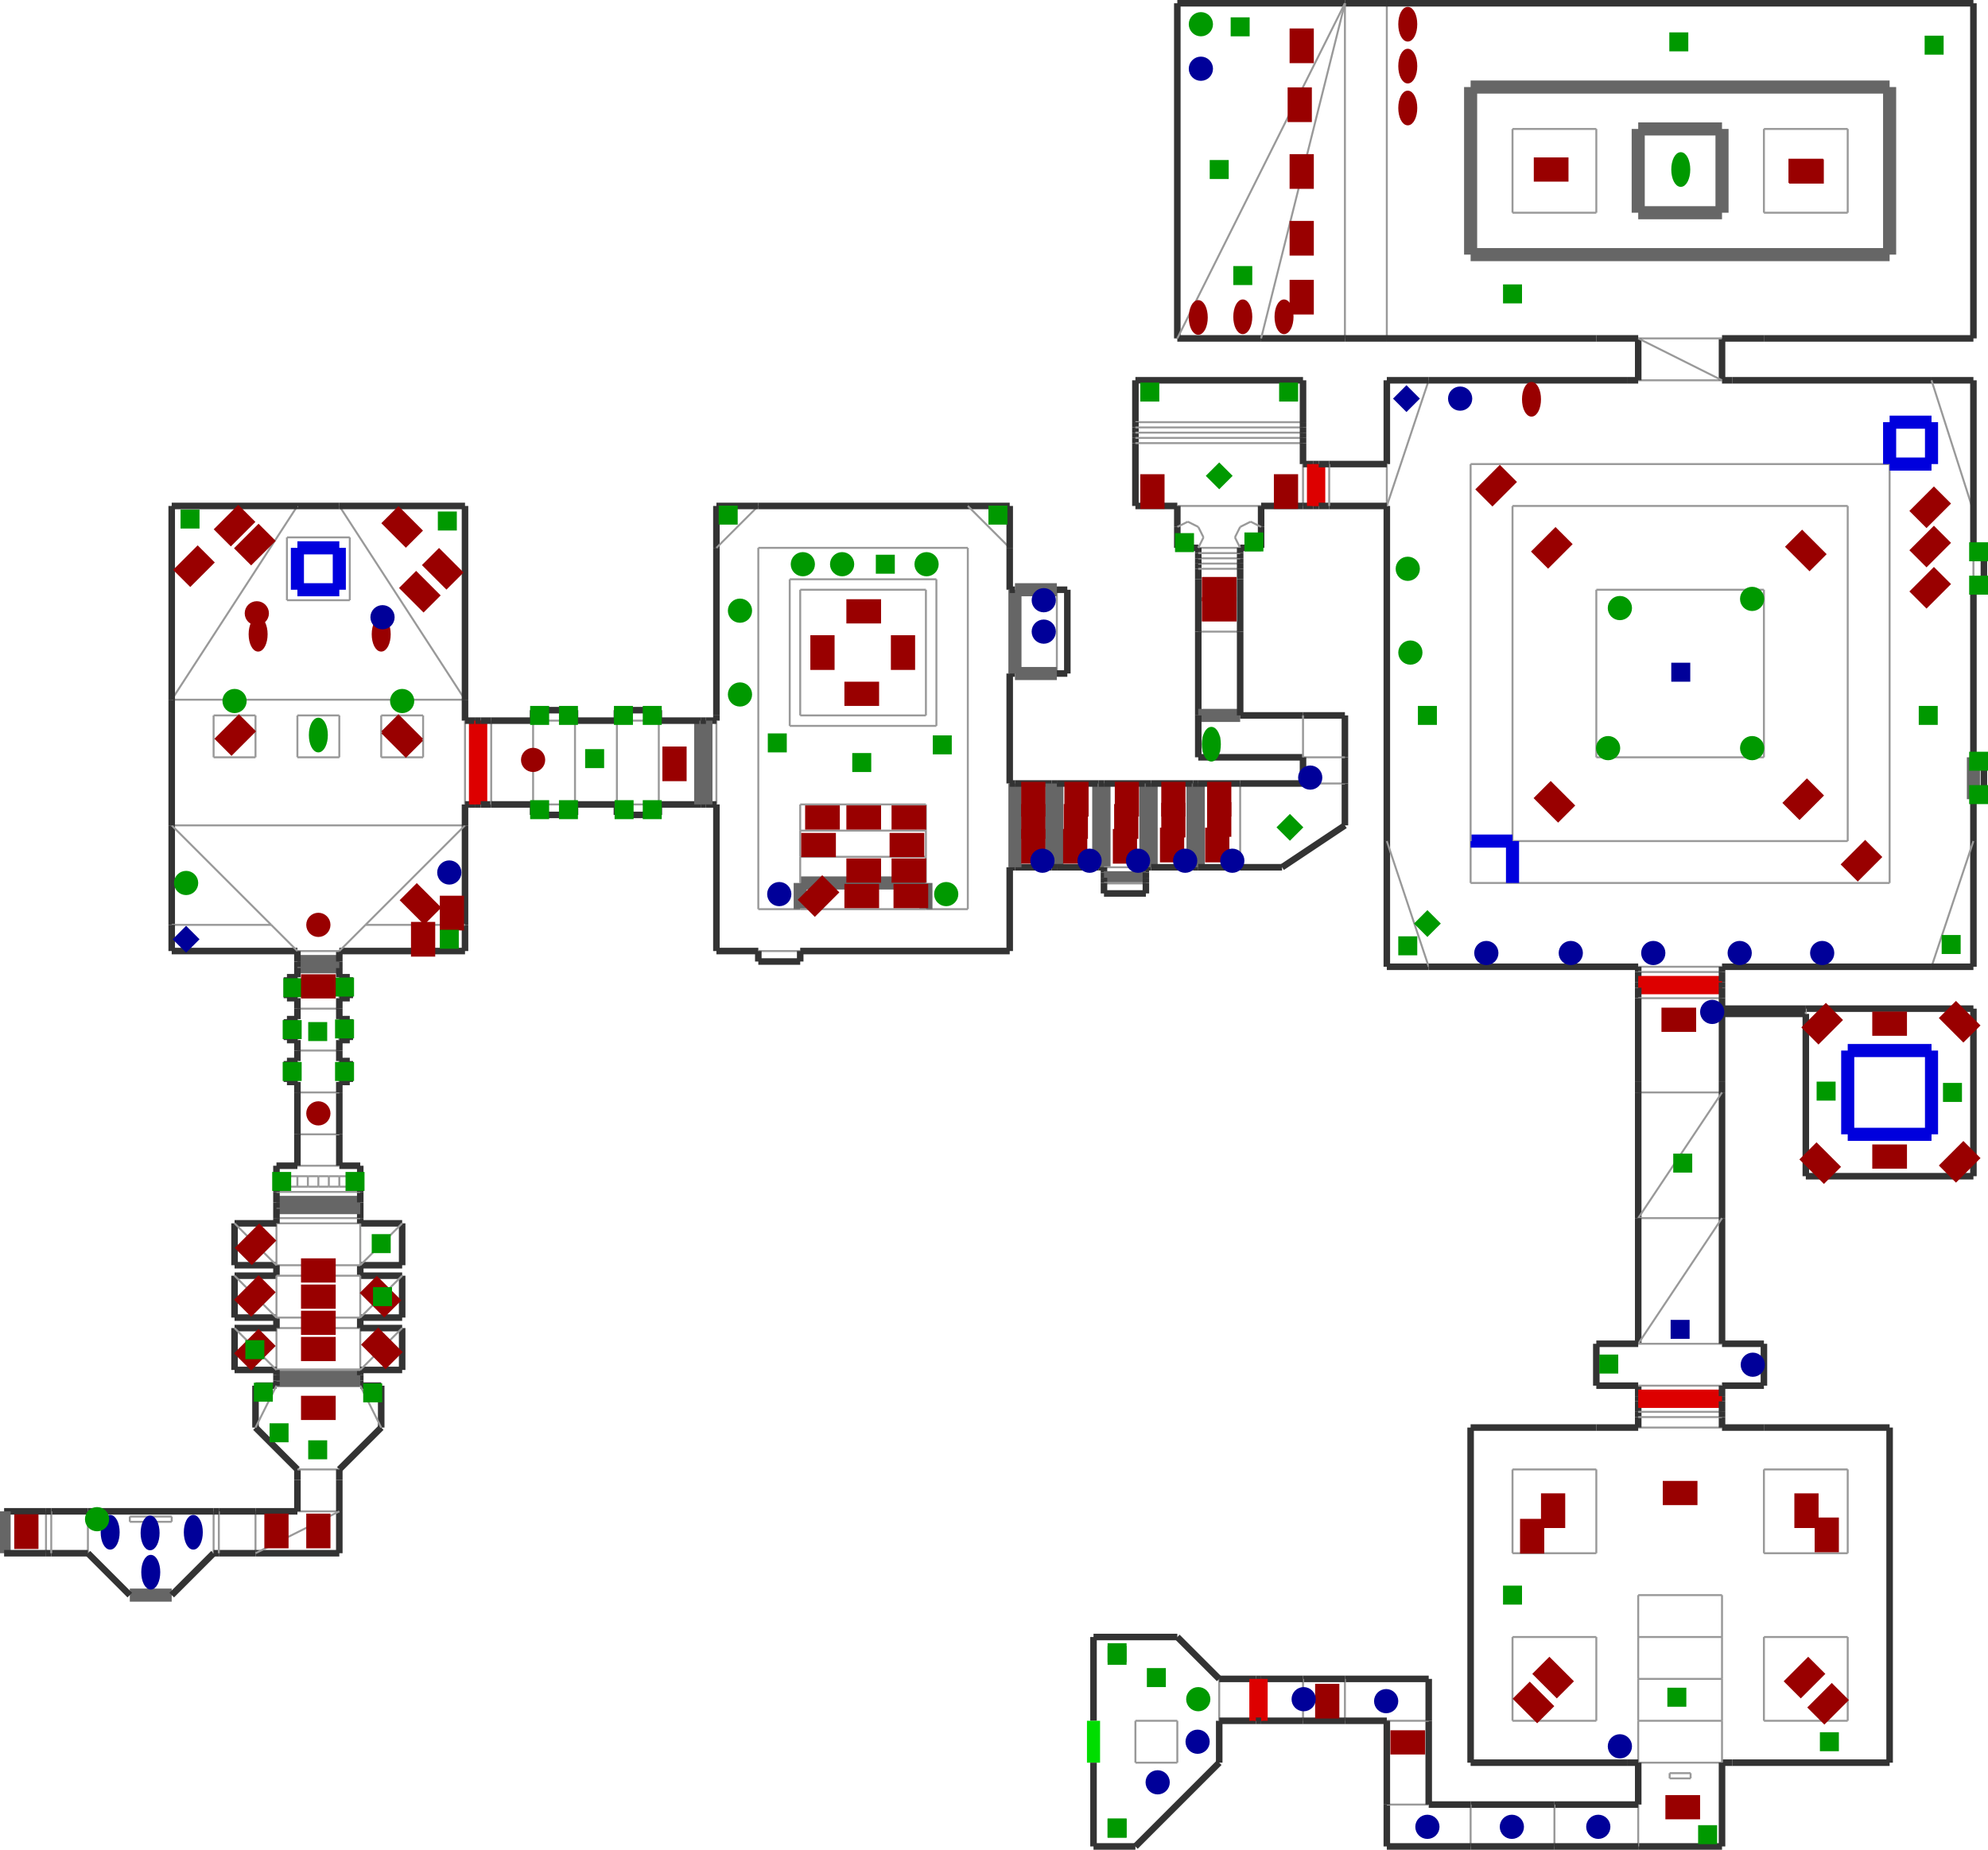 <?xml version="1.0" encoding="utf-8" ?>
<svg baseProfile="tiny" height="953" version="1.2" viewBox="0 0 3034 2826" width="1024" xmlns="http://www.w3.org/2000/svg" xmlns:ev="http://www.w3.org/2001/xml-events" xmlns:xlink="http://www.w3.org/1999/xlink"><defs /><line stroke="#666" stroke-width="20" x1="197.0" x2="261.0" y1="2437.0" y2="2437.0" /><line stroke="#333" stroke-width="10" x1="261.0" x2="325.0" y1="2437.0" y2="2373.0" /><line stroke="#999" stroke-width="3" x1="325.0" x2="325.0" y1="2373.0" y2="2309.0" /><line stroke="#333" stroke-width="10" x1="325.0" x2="133.0" y1="2309.0" y2="2309.0" /><line stroke="#999" stroke-width="3" x1="133.0" x2="133.0" y1="2309.0" y2="2373.0" /><line stroke="#333" stroke-width="10" x1="133.0" x2="197.0" y1="2373.0" y2="2437.0" /><line stroke="#333" stroke-width="10" x1="133.0" x2="77.0" y1="2309.0" y2="2309.0" /><line stroke="#999" stroke-width="3" x1="69.0" x2="69.0" y1="2373.0" y2="2309.0" /><line stroke="#333" stroke-width="10" x1="69.0" x2="77.0" y1="2373.0" y2="2373.0" /><line stroke="#333" stroke-width="10" x1="77.0" x2="133.0" y1="2373.0" y2="2373.0" /><line stroke="#999" stroke-width="3" x1="77.0" x2="77.0" y1="2309.0" y2="2373.0" /><line stroke="#333" stroke-width="10" x1="77.0" x2="69.0" y1="2309.0" y2="2309.0" /><line stroke="#333" stroke-width="10" x1="69.0" x2="5.0" y1="2309.0" y2="2309.0" /><line stroke="#666" stroke-width="20" x1="5.0" x2="5.0" y1="2309.0" y2="2373.0" /><line stroke="#333" stroke-width="10" x1="5.0" x2="69.0" y1="2373.0" y2="2373.0" /><line stroke="#999" stroke-width="3" x1="261.0" x2="197.0" y1="2317.0" y2="2317.0" /><line stroke="#999" stroke-width="3" x1="197.0" x2="197.0" y1="2317.0" y2="2325.0" /><line stroke="#999" stroke-width="3" x1="197.0" x2="261.0" y1="2325.0" y2="2325.0" /><line stroke="#999" stroke-width="3" x1="261.0" x2="261.0" y1="2325.0" y2="2317.0" /><line stroke="#333" stroke-width="10" x1="325.0" x2="333.0" y1="2373.0" y2="2373.0" /><line stroke="#999" stroke-width="3" x1="389.0" x2="389.0" y1="2373.0" y2="2309.0" /><line stroke="#333" stroke-width="10" x1="389.0" x2="333.0" y1="2309.0" y2="2309.0" /><line stroke="#333" stroke-width="10" x1="333.0" x2="389.0" y1="2373.0" y2="2373.0" /><line stroke="#999" stroke-width="3" x1="333.0" x2="333.0" y1="2309.0" y2="2373.0" /><line stroke="#333" stroke-width="10" x1="333.0" x2="325.0" y1="2309.0" y2="2309.0" /><line stroke="#333" stroke-width="10" x1="389.0" x2="517.0" y1="2373.0" y2="2373.0" /><line stroke="#333" stroke-width="10" x1="517.0" x2="517.0" y1="2373.0" y2="2309.0" /><line stroke="#999" stroke-width="3" x1="517.0" x2="453.0" y1="2309.0" y2="2309.0" /><line stroke="#333" stroke-width="10" x1="517.0" x2="517.0" y1="2309.0" y2="2261.0" /><line stroke="#333" stroke-width="10" x1="517.0" x2="581.0" y1="2245.0" y2="2181.0" /><line stroke="#333" stroke-width="10" x1="581.0" x2="581.0" y1="2181.0" y2="2117.0" /><line stroke="#333" stroke-width="10" x1="581.0" x2="549.0" y1="2117.0" y2="2117.0" /><line stroke="#333" stroke-width="10" x1="389.0" x2="389.0" y1="2117.0" y2="2181.0" /><line stroke="#333" stroke-width="10" x1="389.0" x2="453.0" y1="2181.0" y2="2245.0" /><line stroke="#333" stroke-width="10" x1="453.0" x2="453.0" y1="2245.0" y2="2261.0" /><line stroke="#333" stroke-width="10" x1="453.0" x2="389.0" y1="2309.0" y2="2309.0" /><line stroke="#999" stroke-width="3" x1="549.0" x2="421.0" y1="2117.0" y2="2117.0" /><line stroke="#333" stroke-width="10" x1="549.0" x2="549.0" y1="2117.0" y2="2109.0" /><line stroke="#666" stroke-width="20" x1="549.0" x2="421.0" y1="2109.0" y2="2109.0" /><line stroke="#333" stroke-width="10" x1="421.0" x2="421.0" y1="2109.0" y2="2117.0" /><line stroke="#333" stroke-width="10" x1="421.0" x2="389.0" y1="2117.0" y2="2117.0" /><line stroke="#999" stroke-width="3" x1="517.0" x2="389.0" y1="2309.0" y2="2373.0" /><line stroke="#999" stroke-width="3" x1="581.0" x2="549.0" y1="2181.0" y2="2117.0" /><line stroke="#999" stroke-width="3" x1="421.0" x2="389.0" y1="2117.0" y2="2181.0" /><line stroke="#999" stroke-width="3" x1="517.0" x2="453.0" y1="2245.0" y2="2245.0" /><line stroke="#333" stroke-width="10" x1="517.0" x2="517.0" y1="2261.0" y2="2245.0" /><line stroke="#333" stroke-width="10" x1="453.0" x2="453.0" y1="2261.0" y2="2309.0" /><line stroke="#333" stroke-width="10" x1="549.0" x2="549.0" y1="2109.0" y2="2101.0" /><line stroke="#666" stroke-width="20" x1="421.0" x2="549.0" y1="2101.0" y2="2101.0" /><line stroke="#333" stroke-width="10" x1="421.0" x2="421.0" y1="2101.0" y2="2109.0" /><line stroke="#333" stroke-width="10" x1="549.0" x2="549.0" y1="2101.0" y2="2093.0" /><line stroke="#999" stroke-width="3" x1="549.0" x2="421.0" y1="2093.0" y2="2093.0" /><line stroke="#333" stroke-width="10" x1="421.0" x2="421.0" y1="2093.0" y2="2101.0" /><line stroke="#999" stroke-width="3" x1="549.0" x2="549.0" y1="2093.0" y2="2029.0" /><line stroke="#999" stroke-width="3" x1="549.0" x2="421.0" y1="2029.0" y2="2029.0" /><line stroke="#999" stroke-width="3" x1="421.0" x2="421.0" y1="2029.0" y2="2093.0" /><line stroke="#333" stroke-width="10" x1="549.0" x2="613.0" y1="2093.0" y2="2093.0" /><line stroke="#333" stroke-width="10" x1="613.0" x2="613.0" y1="2093.0" y2="2029.0" /><line stroke="#333" stroke-width="10" x1="613.0" x2="549.0" y1="2029.0" y2="2029.0" /><line stroke="#333" stroke-width="10" x1="421.0" x2="357.0" y1="2029.0" y2="2029.0" /><line stroke="#333" stroke-width="10" x1="357.0" x2="357.0" y1="2029.0" y2="2093.0" /><line stroke="#333" stroke-width="10" x1="357.0" x2="421.0" y1="2093.0" y2="2093.0" /><line stroke="#999" stroke-width="3" x1="613.0" x2="549.0" y1="2029.0" y2="2093.0" /><line stroke="#999" stroke-width="3" x1="421.0" x2="357.0" y1="2093.0" y2="2029.0" /><line stroke="#333" stroke-width="10" x1="549.0" x2="549.0" y1="2029.0" y2="2013.0" /><line stroke="#333" stroke-width="10" x1="549.0" x2="613.0" y1="2013.0" y2="2013.0" /><line stroke="#333" stroke-width="10" x1="613.0" x2="613.0" y1="2013.0" y2="1949.0" /><line stroke="#333" stroke-width="10" x1="613.0" x2="549.0" y1="1949.0" y2="1949.0" /><line stroke="#333" stroke-width="10" x1="549.0" x2="549.0" y1="1949.0" y2="1933.0" /><line stroke="#999" stroke-width="3" x1="549.0" x2="421.0" y1="1933.0" y2="1933.0" /><line stroke="#333" stroke-width="10" x1="421.0" x2="421.0" y1="1933.0" y2="1949.0" /><line stroke="#333" stroke-width="10" x1="421.0" x2="357.0" y1="1949.0" y2="1949.0" /><line stroke="#333" stroke-width="10" x1="357.0" x2="357.0" y1="1949.0" y2="2013.0" /><line stroke="#333" stroke-width="10" x1="357.0" x2="421.0" y1="2013.0" y2="2013.0" /><line stroke="#333" stroke-width="10" x1="421.0" x2="421.0" y1="2013.0" y2="2029.0" /><line stroke="#999" stroke-width="3" x1="357.0" x2="421.0" y1="1949.0" y2="2013.0" /><line stroke="#999" stroke-width="3" x1="549.0" x2="613.0" y1="2013.0" y2="1949.0" /><line stroke="#999" stroke-width="3" x1="549.0" x2="421.0" y1="2013.0" y2="2013.0" /><line stroke="#999" stroke-width="3" x1="549.0" x2="549.0" y1="2013.0" y2="1949.0" /><line stroke="#999" stroke-width="3" x1="421.0" x2="421.0" y1="1949.0" y2="2013.0" /><line stroke="#333" stroke-width="10" x1="549.0" x2="613.0" y1="1933.0" y2="1933.0" /><line stroke="#333" stroke-width="10" x1="613.0" x2="613.0" y1="1933.0" y2="1869.0" /><line stroke="#333" stroke-width="10" x1="613.0" x2="549.0" y1="1869.0" y2="1869.0" /><line stroke="#333" stroke-width="10" x1="357.0" x2="357.0" y1="1869.0" y2="1933.0" /><line stroke="#333" stroke-width="10" x1="357.0" x2="421.0" y1="1933.0" y2="1933.0" /><line stroke="#999" stroke-width="3" x1="421.0" x2="421.0" y1="1869.0" y2="1933.0" /><line stroke="#333" stroke-width="10" x1="421.0" x2="357.0" y1="1869.0" y2="1869.0" /><line stroke="#999" stroke-width="3" x1="549.0" x2="421.0" y1="1869.0" y2="1869.0" /><line stroke="#999" stroke-width="3" x1="549.0" x2="549.0" y1="1933.0" y2="1869.0" /><line stroke="#999" stroke-width="3" x1="549.0" x2="613.0" y1="1933.0" y2="1869.0" /><line stroke="#999" stroke-width="3" x1="357.0" x2="421.0" y1="1869.0" y2="1933.0" /><line stroke="#999" stroke-width="3" x1="549.0" x2="421.0" y1="1949.0" y2="1949.0" /><line stroke="#333" stroke-width="10" x1="549.0" x2="549.0" y1="1869.0" y2="1861.0" /><line stroke="#999" stroke-width="3" x1="549.0" x2="421.0" y1="1861.0" y2="1861.0" /><line stroke="#333" stroke-width="10" x1="421.0" x2="421.0" y1="1861.0" y2="1869.0" /><line stroke="#333" stroke-width="10" x1="549.0" x2="549.0" y1="1861.0" y2="1845.0" /><line stroke="#666" stroke-width="20" x1="549.0" x2="421.0" y1="1845.0" y2="1845.0" /><line stroke="#333" stroke-width="10" x1="421.0" x2="421.0" y1="1845.0" y2="1861.0" /><line stroke="#333" stroke-width="10" x1="549.0" x2="549.0" y1="1845.0" y2="1837.0" /><line stroke="#666" stroke-width="20" x1="421.0" x2="549.0" y1="1837.0" y2="1837.0" /><line stroke="#333" stroke-width="10" x1="549.0" x2="549.0" y1="1837.0" y2="1821.0" /><line stroke="#333" stroke-width="10" x1="421.0" x2="421.0" y1="1821.0" y2="1837.0" /><line stroke="#333" stroke-width="10" x1="421.0" x2="421.0" y1="1837.0" y2="1845.0" /><line stroke="#999" stroke-width="3" x1="549.0" x2="421.0" y1="1821.0" y2="1821.0" /><line stroke="#333" stroke-width="10" x1="549.0" x2="549.0" y1="1821.0" y2="1813.0" /><line stroke="#999" stroke-width="3" x1="549.0" x2="533.0" y1="1813.0" y2="1813.0" /><line stroke="#333" stroke-width="10" x1="421.0" x2="421.0" y1="1813.0" y2="1821.0" /><line stroke="#333" stroke-width="10" x1="549.0" x2="549.0" y1="1813.0" y2="1797.0" /><line stroke="#999" stroke-width="3" x1="549.0" x2="533.0" y1="1797.0" y2="1797.0" /><line stroke="#333" stroke-width="10" x1="421.0" x2="421.0" y1="1797.0" y2="1813.0" /><line stroke="#999" stroke-width="3" x1="437.0" x2="421.0" y1="1813.0" y2="1813.0" /><line stroke="#999" stroke-width="3" x1="437.0" x2="437.0" y1="1813.0" y2="1797.0" /><line stroke="#999" stroke-width="3" x1="437.0" x2="421.0" y1="1797.0" y2="1797.0" /><line stroke="#999" stroke-width="3" x1="453.0" x2="437.0" y1="1813.0" y2="1813.0" /><line stroke="#999" stroke-width="3" x1="453.0" x2="453.0" y1="1797.0" y2="1813.0" /><line stroke="#999" stroke-width="3" x1="453.0" x2="437.0" y1="1797.0" y2="1797.0" /><line stroke="#999" stroke-width="3" x1="469.0" x2="453.0" y1="1813.0" y2="1813.0" /><line stroke="#999" stroke-width="3" x1="469.0" x2="469.0" y1="1813.0" y2="1797.0" /><line stroke="#999" stroke-width="3" x1="469.0" x2="453.0" y1="1797.0" y2="1797.0" /><line stroke="#999" stroke-width="3" x1="485.0" x2="469.0" y1="1813.0" y2="1813.0" /><line stroke="#999" stroke-width="3" x1="485.0" x2="485.0" y1="1797.0" y2="1813.0" /><line stroke="#999" stroke-width="3" x1="485.0" x2="469.0" y1="1797.0" y2="1797.0" /><line stroke="#999" stroke-width="3" x1="501.0" x2="485.0" y1="1813.0" y2="1813.0" /><line stroke="#999" stroke-width="3" x1="501.0" x2="501.0" y1="1813.0" y2="1797.0" /><line stroke="#999" stroke-width="3" x1="501.0" x2="485.0" y1="1797.0" y2="1797.0" /><line stroke="#999" stroke-width="3" x1="517.0" x2="501.0" y1="1813.0" y2="1813.0" /><line stroke="#999" stroke-width="3" x1="517.0" x2="517.0" y1="1797.0" y2="1813.0" /><line stroke="#999" stroke-width="3" x1="517.0" x2="501.0" y1="1797.0" y2="1797.0" /><line stroke="#999" stroke-width="3" x1="533.0" x2="517.0" y1="1813.0" y2="1813.0" /><line stroke="#999" stroke-width="3" x1="533.0" x2="533.0" y1="1813.0" y2="1797.0" /><line stroke="#999" stroke-width="3" x1="533.0" x2="517.0" y1="1797.0" y2="1797.0" /><line stroke="#333" stroke-width="10" x1="549.0" x2="549.0" y1="1797.0" y2="1781.0" /><line stroke="#333" stroke-width="10" x1="549.0" x2="517.0" y1="1781.0" y2="1781.0" /><line stroke="#333" stroke-width="10" x1="421.0" x2="421.0" y1="1781.0" y2="1797.0" /><line stroke="#999" stroke-width="3" x1="517.0" x2="453.0" y1="1781.0" y2="1781.0" /><line stroke="#333" stroke-width="10" x1="517.0" x2="517.0" y1="1781.0" y2="1733.0" /><line stroke="#999" stroke-width="3" x1="517.0" x2="453.0" y1="1733.0" y2="1733.0" /><line stroke="#333" stroke-width="10" x1="453.0" x2="453.0" y1="1733.0" y2="1781.0" /><line stroke="#333" stroke-width="10" x1="453.0" x2="421.0" y1="1781.0" y2="1781.0" /><line stroke="#333" stroke-width="10" x1="517.0" x2="517.0" y1="1733.0" y2="1669.0" /><line stroke="#999" stroke-width="3" x1="517.0" x2="453.0" y1="1669.0" y2="1669.0" /><line stroke="#333" stroke-width="10" x1="453.0" x2="453.0" y1="1669.0" y2="1733.0" /><line stroke="#333" stroke-width="10" x1="517.0" x2="517.0" y1="1669.0" y2="1653.0" /><line stroke="#999" stroke-width="3" x1="517.0" x2="453.0" y1="1605.0" y2="1605.0" /><line stroke="#333" stroke-width="10" x1="453.0" x2="453.0" y1="1605.0" y2="1621.0" /><line stroke="#333" stroke-width="10" x1="517.0" x2="517.0" y1="1605.0" y2="1589.0" /><line stroke="#999" stroke-width="3" x1="517.0" x2="453.0" y1="1541.0" y2="1541.0" /><line stroke="#333" stroke-width="10" x1="453.0" x2="453.0" y1="1541.0" y2="1557.0" /><line stroke="#333" stroke-width="10" x1="517.0" x2="517.0" y1="1541.0" y2="1525.0" /><line stroke="#666" stroke-width="20" x1="517.0" x2="453.0" y1="1477.0" y2="1477.0" /><line stroke="#333" stroke-width="10" x1="453.0" x2="453.0" y1="1477.0" y2="1493.0" /><line stroke="#999" stroke-width="3" x1="517.0" x2="517.0" y1="1653.0" y2="1621.0" /><line stroke="#333" stroke-width="10" x1="517.0" x2="533.0" y1="1653.0" y2="1653.0" /><line stroke="#333" stroke-width="10" x1="533.0" x2="533.0" y1="1653.0" y2="1621.0" /><line stroke="#333" stroke-width="10" x1="533.0" x2="517.0" y1="1621.0" y2="1621.0" /><line stroke="#333" stroke-width="10" x1="517.0" x2="517.0" y1="1621.0" y2="1605.0" /><line stroke="#999" stroke-width="3" x1="517.0" x2="517.0" y1="1589.0" y2="1557.0" /><line stroke="#333" stroke-width="10" x1="517.0" x2="533.0" y1="1589.0" y2="1589.0" /><line stroke="#333" stroke-width="10" x1="533.0" x2="533.0" y1="1589.0" y2="1557.0" /><line stroke="#333" stroke-width="10" x1="533.0" x2="517.0" y1="1557.0" y2="1557.0" /><line stroke="#333" stroke-width="10" x1="517.0" x2="517.0" y1="1557.0" y2="1541.0" /><line stroke="#999" stroke-width="3" x1="517.0" x2="517.0" y1="1525.0" y2="1493.0" /><line stroke="#333" stroke-width="10" x1="517.0" x2="533.0" y1="1525.0" y2="1525.0" /><line stroke="#333" stroke-width="10" x1="533.0" x2="533.0" y1="1525.0" y2="1493.0" /><line stroke="#333" stroke-width="10" x1="533.0" x2="517.0" y1="1493.0" y2="1493.0" /><line stroke="#333" stroke-width="10" x1="517.0" x2="517.0" y1="1493.0" y2="1477.0" /><line stroke="#999" stroke-width="3" x1="453.0" x2="453.0" y1="1621.0" y2="1653.0" /><line stroke="#333" stroke-width="10" x1="453.0" x2="437.0" y1="1621.0" y2="1621.0" /><line stroke="#333" stroke-width="10" x1="437.0" x2="437.0" y1="1621.0" y2="1653.0" /><line stroke="#333" stroke-width="10" x1="437.0" x2="453.0" y1="1653.0" y2="1653.0" /><line stroke="#333" stroke-width="10" x1="453.0" x2="453.0" y1="1653.0" y2="1669.0" /><line stroke="#999" stroke-width="3" x1="453.0" x2="453.0" y1="1557.0" y2="1589.0" /><line stroke="#333" stroke-width="10" x1="453.0" x2="437.0" y1="1557.0" y2="1557.0" /><line stroke="#333" stroke-width="10" x1="437.0" x2="437.0" y1="1557.0" y2="1589.0" /><line stroke="#333" stroke-width="10" x1="437.0" x2="453.0" y1="1589.0" y2="1589.0" /><line stroke="#333" stroke-width="10" x1="453.0" x2="453.0" y1="1589.0" y2="1605.0" /><line stroke="#999" stroke-width="3" x1="453.0" x2="453.0" y1="1493.0" y2="1525.0" /><line stroke="#333" stroke-width="10" x1="453.0" x2="437.0" y1="1493.0" y2="1493.0" /><line stroke="#333" stroke-width="10" x1="437.0" x2="437.0" y1="1493.0" y2="1525.0" /><line stroke="#333" stroke-width="10" x1="437.0" x2="453.0" y1="1525.0" y2="1525.0" /><line stroke="#333" stroke-width="10" x1="453.0" x2="453.0" y1="1525.0" y2="1541.0" /><line stroke="#333" stroke-width="10" x1="517.0" x2="517.0" y1="1477.0" y2="1469.0" /><line stroke="#666" stroke-width="20" x1="453.0" x2="517.0" y1="1469.0" y2="1469.0" /><line stroke="#333" stroke-width="10" x1="453.0" x2="453.0" y1="1469.0" y2="1477.0" /><line stroke="#333" stroke-width="10" x1="517.0" x2="517.0" y1="1469.0" y2="1453.0" /><line stroke="#999" stroke-width="3" x1="517.0" x2="453.0" y1="1453.0" y2="1453.0" /><line stroke="#333" stroke-width="10" x1="453.0" x2="453.0" y1="1453.0" y2="1469.0" /><line stroke="#333" stroke-width="10" x1="517.0" x2="709.0" y1="1453.0" y2="1453.0" /><line stroke="#333" stroke-width="10" x1="709.0" x2="709.0" y1="1453.0" y2="1413.0" /><line stroke="#999" stroke-width="3" x1="709.0" x2="261.0" y1="1261.0" y2="1261.0" /><line stroke="#333" stroke-width="10" x1="261.0" x2="261.0" y1="1261.0" y2="1413.0" /><line stroke="#333" stroke-width="10" x1="261.0" x2="453.0" y1="1453.0" y2="1453.0" /><line stroke="#999" stroke-width="3" x1="261.0" x2="413.0" y1="1261.0" y2="1413.0" /><line stroke="#999" stroke-width="3" x1="517.0" x2="557.0" y1="1453.0" y2="1413.0" /><line stroke="#333" stroke-width="10" x1="709.0" x2="709.0" y1="1413.0" y2="1261.0" /><line stroke="#999" stroke-width="3" x1="709.0" x2="557.0" y1="1413.0" y2="1413.0" /><line stroke="#999" stroke-width="3" x1="557.0" x2="709.0" y1="1413.0" y2="1261.0" /><line stroke="#999" stroke-width="3" x1="413.0" x2="453.0" y1="1413.0" y2="1453.0" /><line stroke="#999" stroke-width="3" x1="413.0" x2="261.0" y1="1413.0" y2="1413.0" /><line stroke="#333" stroke-width="10" x1="261.0" x2="261.0" y1="1413.0" y2="1453.0" /><line stroke="#333" stroke-width="10" x1="709.0" x2="709.0" y1="1261.0" y2="1229.0" /><line stroke="#999" stroke-width="3" x1="709.0" x2="261.0" y1="1069.0" y2="1069.0" /><line stroke="#333" stroke-width="10" x1="261.0" x2="261.0" y1="1069.0" y2="1261.0" /><line stroke="#999" stroke-width="3" x1="453.0" x2="517.0" y1="1157.0" y2="1157.0" /><line stroke="#999" stroke-width="3" x1="517.0" x2="517.0" y1="1157.0" y2="1093.0" /><line stroke="#999" stroke-width="3" x1="517.0" x2="453.0" y1="1093.0" y2="1093.0" /><line stroke="#999" stroke-width="3" x1="453.0" x2="453.0" y1="1093.0" y2="1157.0" /><line stroke="#999" stroke-width="3" x1="709.0" x2="517.0" y1="1069.0" y2="773.0" /><line stroke="#333" stroke-width="10" x1="517.0" x2="453.0" y1="773.0" y2="773.0" /><line stroke="#999" stroke-width="3" x1="453.0" x2="261.0" y1="773.0" y2="1069.0" /><line stroke="#333" stroke-width="10" x1="709.0" x2="709.0" y1="1069.0" y2="773.0" /><line stroke="#333" stroke-width="10" x1="709.0" x2="517.0" y1="773.0" y2="773.0" /><line stroke="#333" stroke-width="10" x1="453.0" x2="261.0" y1="773.0" y2="773.0" /><line stroke="#333" stroke-width="10" x1="261.0" x2="261.0" y1="773.0" y2="1069.0" /><line stroke="#999" stroke-width="3" x1="581.0" x2="645.0" y1="1157.0" y2="1157.0" /><line stroke="#999" stroke-width="3" x1="645.0" x2="645.0" y1="1157.0" y2="1093.0" /><line stroke="#999" stroke-width="3" x1="645.0" x2="581.0" y1="1093.0" y2="1093.0" /><line stroke="#999" stroke-width="3" x1="581.0" x2="581.0" y1="1093.0" y2="1157.0" /><line stroke="#999" stroke-width="3" x1="389.0" x2="325.0" y1="1093.0" y2="1093.0" /><line stroke="#999" stroke-width="3" x1="325.0" x2="325.0" y1="1093.0" y2="1157.0" /><line stroke="#999" stroke-width="3" x1="325.0" x2="389.0" y1="1157.0" y2="1157.0" /><line stroke="#999" stroke-width="3" x1="389.0" x2="389.0" y1="1157.0" y2="1093.0" /><line stroke="#00d" stroke-width="20" x1="453.0" x2="517.0" y1="901.0" y2="901.0" /><line stroke="#00d" stroke-width="20" x1="517.0" x2="517.0" y1="901.0" y2="837.0" /><line stroke="#00d" stroke-width="20" x1="517.0" x2="453.0" y1="837.0" y2="837.0" /><line stroke="#00d" stroke-width="20" x1="453.0" x2="453.0" y1="837.0" y2="901.0" /><line stroke="#999" stroke-width="3" x1="437.0" x2="533.0" y1="917.0" y2="917.0" /><line stroke="#999" stroke-width="3" x1="533.0" x2="533.0" y1="917.0" y2="821.0" /><line stroke="#999" stroke-width="3" x1="533.0" x2="437.0" y1="821.0" y2="821.0" /><line stroke="#999" stroke-width="3" x1="437.0" x2="437.0" y1="821.0" y2="917.0" /><line stroke="#999" stroke-width="3" x1="709.0" x2="709.0" y1="1229.0" y2="1101.0" /><line stroke="#333" stroke-width="10" x1="709.0" x2="725.0" y1="1229.0" y2="1229.0" /><line stroke="#d00" stroke-width="20" x1="725.0" x2="725.0" y1="1229.0" y2="1101.0" /><line stroke="#333" stroke-width="10" x1="725.0" x2="709.0" y1="1101.0" y2="1101.0" /><line stroke="#333" stroke-width="10" x1="709.0" x2="709.0" y1="1101.0" y2="1069.0" /><line stroke="#333" stroke-width="10" x1="725.0" x2="733.0" y1="1229.0" y2="1229.0" /><line stroke="#d00" stroke-width="20" x1="733.0" x2="733.0" y1="1101.0" y2="1229.0" /><line stroke="#333" stroke-width="10" x1="733.0" x2="725.0" y1="1101.0" y2="1101.0" /><line stroke="#333" stroke-width="10" x1="733.0" x2="749.0" y1="1229.0" y2="1229.0" /><line stroke="#999" stroke-width="3" x1="749.0" x2="749.0" y1="1229.0" y2="1101.0" /><line stroke="#333" stroke-width="10" x1="749.0" x2="733.0" y1="1101.0" y2="1101.0" /><line stroke="#333" stroke-width="10" x1="749.0" x2="813.0" y1="1229.0" y2="1229.0" /><line stroke="#999" stroke-width="3" x1="813.0" x2="813.0" y1="1229.0" y2="1101.0" /><line stroke="#333" stroke-width="10" x1="813.0" x2="749.0" y1="1101.0" y2="1101.0" /><line stroke="#999" stroke-width="3" x1="813.0" x2="877.0" y1="1229.0" y2="1229.0" /><line stroke="#999" stroke-width="3" x1="877.0" x2="877.0" y1="1229.0" y2="1101.0" /><line stroke="#999" stroke-width="3" x1="877.0" x2="813.0" y1="1101.0" y2="1101.0" /><line stroke="#333" stroke-width="10" x1="877.0" x2="941.0" y1="1229.0" y2="1229.0" /><line stroke="#999" stroke-width="3" x1="941.0" x2="941.0" y1="1229.0" y2="1101.0" /><line stroke="#333" stroke-width="10" x1="941.0" x2="877.0" y1="1101.0" y2="1101.0" /><line stroke="#999" stroke-width="3" x1="941.0" x2="1005.0" y1="1229.0" y2="1229.0" /><line stroke="#999" stroke-width="3" x1="1005.0" x2="1005.0" y1="1229.0" y2="1101.0" /><line stroke="#999" stroke-width="3" x1="1005.0" x2="941.0" y1="1101.0" y2="1101.0" /><line stroke="#333" stroke-width="10" x1="1005.0" x2="1069.0" y1="1229.0" y2="1229.0" /><line stroke="#666" stroke-width="20" x1="1069.0" x2="1069.0" y1="1229.0" y2="1101.0" /><line stroke="#333" stroke-width="10" x1="1069.0" x2="1005.0" y1="1101.0" y2="1101.0" /><line stroke="#333" stroke-width="10" x1="813.0" x2="813.0" y1="1229.0" y2="1245.0" /><line stroke="#333" stroke-width="10" x1="813.0" x2="877.0" y1="1245.0" y2="1245.0" /><line stroke="#333" stroke-width="10" x1="877.0" x2="877.0" y1="1245.0" y2="1229.0" /><line stroke="#333" stroke-width="10" x1="941.0" x2="941.0" y1="1229.0" y2="1245.0" /><line stroke="#333" stroke-width="10" x1="941.0" x2="1005.0" y1="1245.0" y2="1245.0" /><line stroke="#333" stroke-width="10" x1="1005.0" x2="1005.0" y1="1245.0" y2="1229.0" /><line stroke="#333" stroke-width="10" x1="877.0" x2="877.0" y1="1101.0" y2="1085.0" /><line stroke="#333" stroke-width="10" x1="877.0" x2="813.0" y1="1085.0" y2="1085.0" /><line stroke="#333" stroke-width="10" x1="813.0" x2="813.0" y1="1085.0" y2="1101.0" /><line stroke="#333" stroke-width="10" x1="1005.0" x2="1005.0" y1="1101.0" y2="1085.0" /><line stroke="#333" stroke-width="10" x1="1005.0" x2="941.0" y1="1085.0" y2="1085.0" /><line stroke="#333" stroke-width="10" x1="941.0" x2="941.0" y1="1085.0" y2="1101.0" /><line stroke="#333" stroke-width="10" x1="1541.0" x2="1477.0" y1="773.0" y2="773.0" /><line stroke="#333" stroke-width="10" x1="1093.0" x2="1093.0" y1="773.0" y2="837.0" /><line stroke="#333" stroke-width="10" x1="1093.0" x2="1157.0" y1="1453.0" y2="1453.0" /><line stroke="#333" stroke-width="10" x1="1541.0" x2="1541.0" y1="1453.0" y2="1325.0" /><line stroke="#999" stroke-width="3" x1="1477.0" x2="1157.0" y1="837.0" y2="837.0" /><line stroke="#999" stroke-width="3" x1="1157.0" x2="1157.0" y1="837.0" y2="1389.0" /><line stroke="#999" stroke-width="3" x1="1157.0" x2="1221.0" y1="1389.0" y2="1389.0" /><line stroke="#999" stroke-width="3" x1="1477.0" x2="1477.0" y1="1389.0" y2="837.0" /><line stroke="#999" stroke-width="3" x1="1221.0" x2="1413.0" y1="1093.0" y2="1093.0" /><line stroke="#999" stroke-width="3" x1="1413.0" x2="1413.0" y1="1093.0" y2="901.0" /><line stroke="#999" stroke-width="3" x1="1413.0" x2="1221.0" y1="901.0" y2="901.0" /><line stroke="#999" stroke-width="3" x1="1221.0" x2="1221.0" y1="901.0" y2="1093.0" /><line stroke="#999" stroke-width="3" x1="1205.0" x2="1429.0" y1="1109.0" y2="1109.0" /><line stroke="#999" stroke-width="3" x1="1429.0" x2="1429.0" y1="1109.0" y2="885.0" /><line stroke="#999" stroke-width="3" x1="1429.0" x2="1205.0" y1="885.0" y2="885.0" /><line stroke="#999" stroke-width="3" x1="1205.0" x2="1205.0" y1="885.0" y2="1109.0" /><line stroke="#999" stroke-width="3" x1="1157.0" x2="1221.0" y1="1453.0" y2="1453.0" /><line stroke="#333" stroke-width="10" x1="1157.0" x2="1157.0" y1="1453.0" y2="1469.0" /><line stroke="#333" stroke-width="10" x1="1157.0" x2="1221.0" y1="1469.0" y2="1469.0" /><line stroke="#333" stroke-width="10" x1="1221.0" x2="1221.0" y1="1469.0" y2="1453.0" /><line stroke="#333" stroke-width="10" x1="1221.0" x2="1541.0" y1="1453.0" y2="1453.0" /><line stroke="#999" stroke-width="3" x1="1413.0" x2="1477.0" y1="1389.0" y2="1389.0" /><line stroke="#666" stroke-width="20" x1="1413.0" x2="1413.0" y1="1389.0" y2="1349.0" /><line stroke="#666" stroke-width="20" x1="1413.0" x2="1221.0" y1="1349.0" y2="1349.0" /><line stroke="#666" stroke-width="20" x1="1221.0" x2="1221.0" y1="1349.0" y2="1389.0" /><line stroke="#999" stroke-width="3" x1="1221.0" x2="1413.0" y1="1389.0" y2="1389.0" /><line stroke="#999" stroke-width="3" x1="1413.0" x2="1413.0" y1="1349.0" y2="1309.0" /><line stroke="#999" stroke-width="3" x1="1413.0" x2="1221.0" y1="1309.0" y2="1309.0" /><line stroke="#999" stroke-width="3" x1="1221.0" x2="1221.0" y1="1309.0" y2="1349.0" /><line stroke="#999" stroke-width="3" x1="1413.0" x2="1413.0" y1="1309.0" y2="1269.0" /><line stroke="#999" stroke-width="3" x1="1413.0" x2="1221.0" y1="1269.0" y2="1269.0" /><line stroke="#999" stroke-width="3" x1="1221.0" x2="1221.0" y1="1269.0" y2="1309.0" /><line stroke="#999" stroke-width="3" x1="1413.0" x2="1413.0" y1="1269.0" y2="1229.0" /><line stroke="#999" stroke-width="3" x1="1413.0" x2="1221.0" y1="1229.0" y2="1229.0" /><line stroke="#999" stroke-width="3" x1="1221.0" x2="1221.0" y1="1229.0" y2="1269.0" /><line stroke="#333" stroke-width="10" x1="1069.0" x2="1077.0" y1="1229.0" y2="1229.0" /><line stroke="#333" stroke-width="10" x1="1093.0" x2="1093.0" y1="1229.0" y2="1453.0" /><line stroke="#999" stroke-width="3" x1="1093.0" x2="1093.0" y1="1101.0" y2="1229.0" /><line stroke="#333" stroke-width="10" x1="1093.0" x2="1077.0" y1="1101.0" y2="1101.0" /><line stroke="#333" stroke-width="10" x1="1077.0" x2="1093.0" y1="1229.0" y2="1229.0" /><line stroke="#666" stroke-width="20" x1="1077.0" x2="1077.0" y1="1101.0" y2="1229.0" /><line stroke="#333" stroke-width="10" x1="1077.0" x2="1069.0" y1="1101.0" y2="1101.0" /><line stroke="#333" stroke-width="10" x1="1093.0" x2="1093.0" y1="837.0" y2="1093.0" /><line stroke="#999" stroke-width="3" x1="1093.0" x2="1157.0" y1="837.0" y2="773.0" /><line stroke="#333" stroke-width="10" x1="1157.0" x2="1093.0" y1="773.0" y2="773.0" /><line stroke="#333" stroke-width="10" x1="1477.0" x2="1157.0" y1="773.0" y2="773.0" /><line stroke="#999" stroke-width="3" x1="1477.0" x2="1541.0" y1="773.0" y2="837.0" /><line stroke="#333" stroke-width="10" x1="1541.0" x2="1541.0" y1="837.0" y2="773.0" /><line stroke="#333" stroke-width="10" x1="1093.0" x2="1093.0" y1="1093.0" y2="1101.0" /><line stroke="#999" stroke-width="3" x1="1541.0" x2="1541.0" y1="1029.0" y2="901.0" /><line stroke="#333" stroke-width="10" x1="1541.0" x2="1549.0" y1="1029.0" y2="1029.0" /><line stroke="#999" stroke-width="3" x1="1613.0" x2="1613.0" y1="1029.0" y2="901.0" /><line stroke="#666" stroke-width="20" x1="1613.0" x2="1549.0" y1="901.0" y2="901.0" /><line stroke="#333" stroke-width="10" x1="1541.0" x2="1541.0" y1="901.0" y2="837.0" /><line stroke="#999" stroke-width="3" x1="1541.0" x2="1541.0" y1="1325.0" y2="1197.0" /><line stroke="#333" stroke-width="10" x1="1541.0" x2="1549.0" y1="1325.0" y2="1325.0" /><line stroke="#666" stroke-width="20" x1="1613.0" x2="1613.0" y1="1197.0" y2="1325.0" /><line stroke="#333" stroke-width="10" x1="1613.0" x2="1605.0" y1="1197.0" y2="1197.0" /><line stroke="#333" stroke-width="10" x1="1541.0" x2="1541.0" y1="1197.0" y2="1029.0" /><line stroke="#666" stroke-width="20" x1="1549.0" x2="1613.0" y1="1029.0" y2="1029.0" /><line stroke="#666" stroke-width="20" x1="1549.0" x2="1549.0" y1="901.0" y2="1029.0" /><line stroke="#333" stroke-width="10" x1="1549.0" x2="1541.0" y1="901.0" y2="901.0" /><line stroke="#333" stroke-width="10" x1="1613.0" x2="1629.0" y1="1029.0" y2="1029.0" /><line stroke="#333" stroke-width="10" x1="1629.0" x2="1629.0" y1="1029.0" y2="901.0" /><line stroke="#333" stroke-width="10" x1="1629.0" x2="1613.0" y1="901.0" y2="901.0" /><line stroke="#333" stroke-width="10" x1="1549.0" x2="1605.0" y1="1325.0" y2="1325.0" /><line stroke="#666" stroke-width="20" x1="1549.0" x2="1549.0" y1="1197.0" y2="1325.0" /><line stroke="#333" stroke-width="10" x1="1549.0" x2="1541.0" y1="1197.0" y2="1197.0" /><line stroke="#333" stroke-width="10" x1="1605.0" x2="1549.0" y1="1197.0" y2="1197.0" /><line stroke="#666" stroke-width="20" x1="1605.0" x2="1605.0" y1="1325.0" y2="1197.0" /><line stroke="#333" stroke-width="10" x1="1605.0" x2="1613.0" y1="1325.0" y2="1325.0" /><line stroke="#333" stroke-width="10" x1="1613.0" x2="1677.0" y1="1325.0" y2="1325.0" /><line stroke="#666" stroke-width="20" x1="1677.0" x2="1677.0" y1="1325.0" y2="1197.0" /><line stroke="#333" stroke-width="10" x1="1677.0" x2="1613.0" y1="1197.0" y2="1197.0" /><line stroke="#333" stroke-width="10" x1="1677.0" x2="1685.0" y1="1325.0" y2="1325.0" /><line stroke="#666" stroke-width="20" x1="1685.0" x2="1685.0" y1="1197.0" y2="1325.0" /><line stroke="#333" stroke-width="10" x1="1685.0" x2="1677.0" y1="1197.0" y2="1197.0" /><line stroke="#999" stroke-width="3" x1="1685.0" x2="1749.0" y1="1325.0" y2="1325.0" /><line stroke="#666" stroke-width="20" x1="1749.0" x2="1749.0" y1="1325.0" y2="1197.0" /><line stroke="#333" stroke-width="10" x1="1749.0" x2="1685.0" y1="1197.0" y2="1197.0" /><line stroke="#333" stroke-width="10" x1="1749.0" x2="1757.0" y1="1325.0" y2="1325.0" /><line stroke="#666" stroke-width="20" x1="1757.0" x2="1757.0" y1="1197.0" y2="1325.0" /><line stroke="#333" stroke-width="10" x1="1757.0" x2="1749.0" y1="1197.0" y2="1197.0" /><line stroke="#333" stroke-width="10" x1="1757.0" x2="1821.0" y1="1325.0" y2="1325.0" /><line stroke="#666" stroke-width="20" x1="1821.0" x2="1821.0" y1="1325.0" y2="1197.0" /><line stroke="#333" stroke-width="10" x1="1821.0" x2="1757.0" y1="1197.0" y2="1197.0" /><line stroke="#333" stroke-width="10" x1="1821.0" x2="1829.0" y1="1325.0" y2="1325.0" /><line stroke="#666" stroke-width="20" x1="1829.0" x2="1829.0" y1="1197.0" y2="1325.0" /><line stroke="#333" stroke-width="10" x1="1829.0" x2="1821.0" y1="1197.0" y2="1197.0" /><line stroke="#333" stroke-width="10" x1="1829.0" x2="1893.0" y1="1325.0" y2="1325.0" /><line stroke="#999" stroke-width="3" x1="1893.0" x2="1893.0" y1="1325.0" y2="1197.0" /><line stroke="#333" stroke-width="10" x1="1893.0" x2="1829.0" y1="1197.0" y2="1197.0" /><line stroke="#333" stroke-width="10" x1="1893.0" x2="1957.0" y1="1325.0" y2="1325.0" /><line stroke="#333" stroke-width="10" x1="1957.0" x2="2053.0" y1="1325.0" y2="1261.0" /><line stroke="#333" stroke-width="10" x1="2053.0" x2="2053.0" y1="1261.0" y2="1197.0" /><line stroke="#999" stroke-width="3" x1="2053.0" x2="1989.0" y1="1197.0" y2="1197.0" /><line stroke="#333" stroke-width="10" x1="2117.0" x2="2181.0" y1="1477.0" y2="1477.0" /><line stroke="#333" stroke-width="10" x1="3013.0" x2="3013.0" y1="1477.0" y2="1285.0" /><line stroke="#333" stroke-width="10" x1="3013.0" x2="2949.0" y1="581.0" y2="581.0" /><line stroke="#333" stroke-width="10" x1="2117.0" x2="2117.0" y1="581.0" y2="709.0" /><line stroke="#999" stroke-width="3" x1="2885.0" x2="2309.0" y1="1349.0" y2="1349.0" /><line stroke="#999" stroke-width="3" x1="2885.0" x2="2885.0" y1="709.0" y2="1349.0" /><line stroke="#999" stroke-width="3" x1="2245.0" x2="2885.0" y1="709.0" y2="709.0" /><line stroke="#999" stroke-width="3" x1="2245.0" x2="2245.0" y1="1349.0" y2="1285.0" /><line stroke="#999" stroke-width="3" x1="2821.0" x2="2309.0" y1="1285.0" y2="1285.0" /><line stroke="#999" stroke-width="3" x1="2821.0" x2="2821.0" y1="773.0" y2="1285.0" /><line stroke="#999" stroke-width="3" x1="2309.0" x2="2821.0" y1="773.0" y2="773.0" /><line stroke="#999" stroke-width="3" x1="2309.0" x2="2309.0" y1="1285.0" y2="773.0" /><line stroke="#999" stroke-width="3" x1="2693.0" x2="2437.0" y1="1157.0" y2="1157.0" /><line stroke="#999" stroke-width="3" x1="2693.0" x2="2693.0" y1="901.0" y2="1157.0" /><line stroke="#999" stroke-width="3" x1="2437.0" x2="2693.0" y1="901.0" y2="901.0" /><line stroke="#999" stroke-width="3" x1="2437.0" x2="2437.0" y1="1157.0" y2="901.0" /><line stroke="#333" stroke-width="10" x1="2117.0" x2="2117.0" y1="773.0" y2="1285.0" /><line stroke="#999" stroke-width="3" x1="2117.0" x2="2181.0" y1="773.0" y2="581.0" /><line stroke="#333" stroke-width="10" x1="2181.0" x2="2117.0" y1="581.0" y2="581.0" /><line stroke="#333" stroke-width="10" x1="2949.0" x2="2645.0" y1="581.0" y2="581.0" /><line stroke="#999" stroke-width="3" x1="2949.0" x2="3013.0" y1="581.0" y2="781.0" /><line stroke="#333" stroke-width="10" x1="3013.0" x2="3013.0" y1="781.0" y2="581.0" /><line stroke="#333" stroke-width="10" x1="3013.0" x2="3013.0" y1="1285.0" y2="1221.0" /><line stroke="#999" stroke-width="3" x1="3013.0" x2="2949.0" y1="1285.0" y2="1477.0" /><line stroke="#333" stroke-width="10" x1="2949.0" x2="3013.0" y1="1477.0" y2="1477.0" /><line stroke="#333" stroke-width="10" x1="2117.0" x2="2117.0" y1="1285.0" y2="1477.0" /><line stroke="#999" stroke-width="3" x1="2181.0" x2="2117.0" y1="1477.0" y2="1285.0" /><line stroke="#333" stroke-width="10" x1="2181.0" x2="2501.0" y1="1477.0" y2="1477.0" /><line stroke="#00d" stroke-width="20" x1="2885.0" x2="2949.0" y1="709.0" y2="709.0" /><line stroke="#00d" stroke-width="20" x1="2949.0" x2="2949.0" y1="709.0" y2="645.0" /><line stroke="#00d" stroke-width="20" x1="2949.0" x2="2885.0" y1="645.0" y2="645.0" /><line stroke="#00d" stroke-width="20" x1="2885.0" x2="2885.0" y1="645.0" y2="709.0" /><line stroke="#999" stroke-width="3" x1="2309.0" x2="2245.0" y1="1349.0" y2="1349.0" /><line stroke="#00d" stroke-width="20" x1="2309.0" x2="2309.0" y1="1349.0" y2="1285.0" /><line stroke="#00d" stroke-width="20" x1="2309.0" x2="2245.0" y1="1285.0" y2="1285.0" /><line stroke="#999" stroke-width="3" x1="2245.0" x2="2245.0" y1="1285.0" y2="709.0" /><line stroke="#666" stroke-width="20" x1="3013.0" x2="3013.0" y1="1221.0" y2="1157.0" /><line stroke="#333" stroke-width="10" x1="3013.0" x2="3029.0" y1="1221.0" y2="1221.0" /><line stroke="#333" stroke-width="10" x1="3029.0" x2="3029.0" y1="1221.0" y2="1157.0" /><line stroke="#333" stroke-width="10" x1="3029.0" x2="3013.0" y1="1157.0" y2="1157.0" /><line stroke="#333" stroke-width="10" x1="3013.0" x2="3013.0" y1="1157.0" y2="901.0" /><line stroke="#999" stroke-width="3" x1="3013.0" x2="3013.0" y1="901.0" y2="837.0" /><line stroke="#333" stroke-width="10" x1="3013.0" x2="3029.0" y1="901.0" y2="901.0" /><line stroke="#333" stroke-width="10" x1="3029.0" x2="3029.0" y1="901.0" y2="837.0" /><line stroke="#333" stroke-width="10" x1="3029.0" x2="3013.0" y1="837.0" y2="837.0" /><line stroke="#333" stroke-width="10" x1="3013.0" x2="3013.0" y1="837.0" y2="781.0" /><line stroke="#333" stroke-width="10" x1="1989.0" x2="1733.0" y1="581.0" y2="581.0" /><line stroke="#333" stroke-width="10" x1="1733.0" x2="1733.0" y1="581.0" y2="645.0" /><line stroke="#999" stroke-width="3" x1="1733.0" x2="1989.0" y1="645.0" y2="645.0" /><line stroke="#333" stroke-width="10" x1="1989.0" x2="1989.0" y1="645.0" y2="581.0" /><line stroke="#333" stroke-width="10" x1="1733.0" x2="1733.0" y1="645.0" y2="653.0" /><line stroke="#333" stroke-width="10" x1="1733.0" x2="1797.0" y1="773.0" y2="773.0" /><line stroke="#999" stroke-width="3" x1="1989.0" x2="1989.0" y1="773.0" y2="709.0" /><line stroke="#999" stroke-width="3" x1="1797.0" x2="1925.0" y1="773.0" y2="773.0" /><line stroke="#333" stroke-width="10" x1="1797.0" x2="1797.0" y1="773.0" y2="805.0" /><line stroke="#333" stroke-width="10" x1="1797.0" x2="1829.0" y1="837.0" y2="837.0" /><line stroke="#333" stroke-width="10" x1="1925.0" x2="1925.0" y1="837.0" y2="805.0" /><line stroke="#333" stroke-width="10" x1="1925.0" x2="1989.0" y1="773.0" y2="773.0" /><line stroke="#999" stroke-width="3" x1="1829.0" x2="1893.0" y1="837.0" y2="837.0" /><line stroke="#333" stroke-width="10" x1="1829.0" x2="1829.0" y1="837.0" y2="845.0" /><line stroke="#999" stroke-width="3" x1="1829.0" x2="1893.0" y1="965.0" y2="965.0" /><line stroke="#333" stroke-width="10" x1="1893.0" x2="1893.0" y1="965.0" y2="885.0" /><line stroke="#333" stroke-width="10" x1="1893.0" x2="1925.0" y1="837.0" y2="837.0" /><line stroke="#333" stroke-width="10" x1="1829.0" x2="1829.0" y1="965.0" y2="1093.0" /><line stroke="#666" stroke-width="20" x1="1829.0" x2="1893.0" y1="1093.0" y2="1093.0" /><line stroke="#333" stroke-width="10" x1="1893.0" x2="1893.0" y1="1093.0" y2="965.0" /><line stroke="#333" stroke-width="10" x1="1829.0" x2="1829.0" y1="1093.0" y2="1157.0" /><line stroke="#333" stroke-width="10" x1="1829.0" x2="1989.0" y1="1157.0" y2="1157.0" /><line stroke="#333" stroke-width="10" x1="2053.0" x2="2053.0" y1="1157.0" y2="1093.0" /><line stroke="#333" stroke-width="10" x1="2053.0" x2="1989.0" y1="1093.0" y2="1093.0" /><line stroke="#333" stroke-width="10" x1="1733.0" x2="1733.0" y1="653.0" y2="661.0" /><line stroke="#999" stroke-width="3" x1="1733.0" x2="1989.0" y1="653.0" y2="653.0" /><line stroke="#333" stroke-width="10" x1="1989.0" x2="1989.0" y1="653.0" y2="645.0" /><line stroke="#333" stroke-width="10" x1="1733.0" x2="1733.0" y1="661.0" y2="669.0" /><line stroke="#999" stroke-width="3" x1="1733.0" x2="1989.0" y1="661.0" y2="661.0" /><line stroke="#333" stroke-width="10" x1="1989.0" x2="1989.0" y1="661.0" y2="653.0" /><line stroke="#333" stroke-width="10" x1="1733.0" x2="1733.0" y1="669.0" y2="677.0" /><line stroke="#999" stroke-width="3" x1="1733.0" x2="1989.0" y1="669.0" y2="669.0" /><line stroke="#333" stroke-width="10" x1="1989.0" x2="1989.0" y1="669.0" y2="661.0" /><line stroke="#333" stroke-width="10" x1="1733.0" x2="1733.0" y1="677.0" y2="773.0" /><line stroke="#999" stroke-width="3" x1="1733.0" x2="1989.0" y1="677.0" y2="677.0" /><line stroke="#333" stroke-width="10" x1="1989.0" x2="1989.0" y1="677.0" y2="669.0" /><line stroke="#333" stroke-width="10" x1="1925.0" x2="1925.0" y1="805.0" y2="773.0" /><line stroke="#999" stroke-width="3" x1="1925.0" x2="1909.0" y1="805.0" y2="797.0" /><line stroke="#999" stroke-width="3" x1="1893.0" x2="1885.0" y1="805.0" y2="821.0" /><line stroke="#999" stroke-width="3" x1="1829.0" x2="1837.0" y1="837.0" y2="821.0" /><line stroke="#999" stroke-width="3" x1="1829.0" x2="1813.0" y1="805.0" y2="797.0" /><line stroke="#333" stroke-width="10" x1="1797.0" x2="1797.0" y1="805.0" y2="837.0" /><line stroke="#999" stroke-width="3" x1="1837.0" x2="1829.0" y1="821.0" y2="805.0" /><line stroke="#999" stroke-width="3" x1="1885.0" x2="1893.0" y1="821.0" y2="837.0" /><line stroke="#999" stroke-width="3" x1="1909.0" x2="1893.0" y1="797.0" y2="805.0" /><line stroke="#999" stroke-width="3" x1="1813.0" x2="1797.0" y1="797.0" y2="805.0" /><line stroke="#333" stroke-width="10" x1="1829.0" x2="1829.0" y1="861.0" y2="869.0" /><line stroke="#999" stroke-width="3" x1="1893.0" x2="1829.0" y1="861.0" y2="861.0" /><line stroke="#333" stroke-width="10" x1="1893.0" x2="1893.0" y1="861.0" y2="853.0" /><line stroke="#333" stroke-width="10" x1="1829.0" x2="1829.0" y1="853.0" y2="861.0" /><line stroke="#999" stroke-width="3" x1="1893.0" x2="1829.0" y1="853.0" y2="853.0" /><line stroke="#333" stroke-width="10" x1="1893.0" x2="1893.0" y1="853.0" y2="845.0" /><line stroke="#333" stroke-width="10" x1="1829.0" x2="1829.0" y1="845.0" y2="853.0" /><line stroke="#999" stroke-width="3" x1="1829.0" x2="1893.0" y1="845.0" y2="845.0" /><line stroke="#333" stroke-width="10" x1="1893.0" x2="1893.0" y1="845.0" y2="837.0" /><line stroke="#333" stroke-width="10" x1="1829.0" x2="1829.0" y1="869.0" y2="885.0" /><line stroke="#999" stroke-width="3" x1="1893.0" x2="1829.0" y1="869.0" y2="869.0" /><line stroke="#333" stroke-width="10" x1="1893.0" x2="1893.0" y1="869.0" y2="861.0" /><line stroke="#333" stroke-width="10" x1="1893.0" x2="1893.0" y1="885.0" y2="869.0" /><line stroke="#333" stroke-width="10" x1="1829.0" x2="1829.0" y1="885.0" y2="965.0" /><line stroke="#333" stroke-width="10" x1="2053.0" x2="2053.0" y1="1197.0" y2="1157.0" /><line stroke="#999" stroke-width="3" x1="1989.0" x2="2053.0" y1="1157.0" y2="1157.0" /><line stroke="#333" stroke-width="10" x1="1989.0" x2="1989.0" y1="1157.0" y2="1197.0" /><line stroke="#333" stroke-width="10" x1="1989.0" x2="1893.0" y1="1197.0" y2="1197.0" /><line stroke="#333" stroke-width="10" x1="1989.0" x2="1893.0" y1="1093.0" y2="1093.0" /><line stroke="#999" stroke-width="3" x1="1989.0" x2="1989.0" y1="1093.0" y2="1157.0" /><line stroke="#999" stroke-width="3" x1="1837.0" x2="1861.0" y1="1149.0" y2="1149.0" /><line stroke="#999" stroke-width="3" x1="1861.0" x2="1861.0" y1="1149.0" y2="1125.0" /><line stroke="#999" stroke-width="3" x1="1861.0" x2="1837.0" y1="1125.0" y2="1125.0" /><line stroke="#999" stroke-width="3" x1="1837.0" x2="1837.0" y1="1125.0" y2="1149.0" /><line stroke="#999" stroke-width="3" x1="1845.0" x2="1853.0" y1="1141.0" y2="1141.0" /><line stroke="#999" stroke-width="3" x1="1853.0" x2="1853.0" y1="1141.0" y2="1133.0" /><line stroke="#999" stroke-width="3" x1="1853.0" x2="1845.0" y1="1133.0" y2="1133.0" /><line stroke="#999" stroke-width="3" x1="1845.0" x2="1845.0" y1="1133.0" y2="1141.0" /><line stroke="#333" stroke-width="10" x1="1989.0" x2="2005.0" y1="773.0" y2="773.0" /><line stroke="#999" stroke-width="3" x1="2117.0" x2="2117.0" y1="709.0" y2="773.0" /><line stroke="#333" stroke-width="10" x1="2117.0" x2="2029.0" y1="709.0" y2="709.0" /><line stroke="#333" stroke-width="10" x1="1989.0" x2="1989.0" y1="709.0" y2="677.0" /><line stroke="#333" stroke-width="10" x1="1685.0" x2="1685.0" y1="1325.0" y2="1333.0" /><line stroke="#999" stroke-width="3" x1="1749.0" x2="1685.0" y1="1333.0" y2="1333.0" /><line stroke="#333" stroke-width="10" x1="1749.0" x2="1749.0" y1="1333.0" y2="1325.0" /><line stroke="#333" stroke-width="10" x1="1685.0" x2="1685.0" y1="1333.0" y2="1341.0" /><line stroke="#666" stroke-width="20" x1="1685.0" x2="1749.0" y1="1341.0" y2="1341.0" /><line stroke="#333" stroke-width="10" x1="1749.0" x2="1749.0" y1="1341.0" y2="1333.0" /><line stroke="#333" stroke-width="10" x1="1685.0" x2="1685.0" y1="1341.0" y2="1349.0" /><line stroke="#999" stroke-width="3" x1="1749.0" x2="1685.0" y1="1349.0" y2="1349.0" /><line stroke="#333" stroke-width="10" x1="1749.0" x2="1749.0" y1="1349.0" y2="1341.0" /><line stroke="#333" stroke-width="10" x1="1685.0" x2="1685.0" y1="1349.0" y2="1365.0" /><line stroke="#333" stroke-width="10" x1="1685.0" x2="1749.0" y1="1365.0" y2="1365.0" /><line stroke="#333" stroke-width="10" x1="1749.0" x2="1749.0" y1="1365.0" y2="1349.0" /><line stroke="#999" stroke-width="3" x1="2629.0" x2="2501.0" y1="581.0" y2="581.0" /><line stroke="#333" stroke-width="10" x1="2629.0" x2="2629.0" y1="581.0" y2="517.0" /><line stroke="#999" stroke-width="3" x1="2629.0" x2="2501.0" y1="517.0" y2="517.0" /><line stroke="#333" stroke-width="10" x1="2501.0" x2="2501.0" y1="517.0" y2="581.0" /><line stroke="#333" stroke-width="10" x1="2501.0" x2="2485.0" y1="581.0" y2="581.0" /><line stroke="#333" stroke-width="10" x1="2629.0" x2="2693.0" y1="517.0" y2="517.0" /><line stroke="#666" stroke-width="20" x1="2885.0" x2="2245.0" y1="389.0" y2="389.0" /><line stroke="#999" stroke-width="3" x1="2117.0" x2="2117.0" y1="5.0" y2="517.0" /><line stroke="#333" stroke-width="10" x1="2117.0" x2="2437.0" y1="517.0" y2="517.0" /><line stroke="#333" stroke-width="10" x1="3013.0" x2="3013.0" y1="517.0" y2="5.0" /><line stroke="#666" stroke-width="20" x1="2885.0" x2="2885.0" y1="133.0" y2="389.0" /><line stroke="#333" stroke-width="10" x1="3013.0" x2="2117.0" y1="5.0" y2="5.0" /><line stroke="#666" stroke-width="20" x1="2245.0" x2="2885.0" y1="133.0" y2="133.0" /><line stroke="#666" stroke-width="20" x1="2245.0" x2="2245.0" y1="389.0" y2="133.0" /><line stroke="#333" stroke-width="10" x1="2693.0" x2="3013.0" y1="517.0" y2="517.0" /><line stroke="#333" stroke-width="10" x1="2437.0" x2="2501.0" y1="517.0" y2="517.0" /><line stroke="#333" stroke-width="10" x1="2645.0" x2="2629.0" y1="581.0" y2="581.0" /><line stroke="#333" stroke-width="10" x1="2485.0" x2="2181.0" y1="581.0" y2="581.0" /><line stroke="#999" stroke-width="3" x1="2629.0" x2="2501.0" y1="581.0" y2="517.0" /><line stroke="#666" stroke-width="20" x1="2501.0" x2="2629.0" y1="325.0" y2="325.0" /><line stroke="#666" stroke-width="20" x1="2629.0" x2="2629.0" y1="325.0" y2="197.0" /><line stroke="#666" stroke-width="20" x1="2629.0" x2="2501.0" y1="197.0" y2="197.0" /><line stroke="#666" stroke-width="20" x1="2501.0" x2="2501.0" y1="197.0" y2="325.0" /><line stroke="#999" stroke-width="3" x1="2693.0" x2="2821.0" y1="325.0" y2="325.0" /><line stroke="#999" stroke-width="3" x1="2821.0" x2="2821.0" y1="325.0" y2="197.0" /><line stroke="#999" stroke-width="3" x1="2821.0" x2="2693.0" y1="197.0" y2="197.0" /><line stroke="#999" stroke-width="3" x1="2693.0" x2="2693.0" y1="197.0" y2="325.0" /><line stroke="#999" stroke-width="3" x1="2437.0" x2="2437.0" y1="325.0" y2="197.0" /><line stroke="#999" stroke-width="3" x1="2437.0" x2="2309.0" y1="197.0" y2="197.0" /><line stroke="#999" stroke-width="3" x1="2309.0" x2="2309.0" y1="197.0" y2="325.0" /><line stroke="#999" stroke-width="3" x1="2309.0" x2="2437.0" y1="325.0" y2="325.0" /><line stroke="#333" stroke-width="10" x1="2117.0" x2="2053.0" y1="5.0" y2="5.0" /><line stroke="#999" stroke-width="3" x1="2053.0" x2="2053.0" y1="517.0" y2="5.0" /><line stroke="#333" stroke-width="10" x1="2053.0" x2="2117.0" y1="517.0" y2="517.0" /><line stroke="#333" stroke-width="10" x1="2053.0" x2="1797.0" y1="5.0" y2="5.0" /><line stroke="#333" stroke-width="10" x1="1797.0" x2="1797.0" y1="5.0" y2="517.0" /><line stroke="#333" stroke-width="10" x1="1797.0" x2="1925.0" y1="517.0" y2="517.0" /><line stroke="#999" stroke-width="3" x1="1797.0" x2="2053.0" y1="517.0" y2="5.0" /><line stroke="#333" stroke-width="10" x1="1925.0" x2="2053.0" y1="517.0" y2="517.0" /><line stroke="#999" stroke-width="3" x1="1925.0" x2="2053.0" y1="517.0" y2="5.0" /><line stroke="#333" stroke-width="10" x1="2005.0" x2="1989.0" y1="709.0" y2="709.0" /><line stroke="#333" stroke-width="10" x1="2005.0" x2="2013.0" y1="773.0" y2="773.0" /><line stroke="#999" stroke-width="3" x1="2501.0" x2="2629.0" y1="1477.0" y2="1477.0" /><line stroke="#333" stroke-width="10" x1="2501.0" x2="2501.0" y1="1477.0" y2="1485.0" /><line stroke="#999" stroke-width="3" x1="2629.0" x2="2501.0" y1="1485.0" y2="1485.0" /><line stroke="#333" stroke-width="10" x1="2629.0" x2="2629.0" y1="1485.0" y2="1477.0" /><line stroke="#333" stroke-width="10" x1="2629.0" x2="2949.0" y1="1477.0" y2="1477.0" /><line stroke="#333" stroke-width="10" x1="2501.0" x2="2501.0" y1="1485.0" y2="1501.0" /><line stroke="#d00" stroke-width="20" x1="2501.0" x2="2629.0" y1="1501.0" y2="1501.0" /><line stroke="#333" stroke-width="10" x1="2629.0" x2="2629.0" y1="1501.0" y2="1485.0" /><line stroke="#333" stroke-width="10" x1="2501.0" x2="2501.0" y1="1501.0" y2="1509.0" /><line stroke="#d00" stroke-width="20" x1="2629.0" x2="2501.0" y1="1509.0" y2="1509.0" /><line stroke="#333" stroke-width="10" x1="2629.0" x2="2629.0" y1="1509.0" y2="1501.0" /><line stroke="#333" stroke-width="10" x1="2501.0" x2="2501.0" y1="1509.0" y2="1525.0" /><line stroke="#999" stroke-width="3" x1="2501.0" x2="2629.0" y1="1525.0" y2="1525.0" /><line stroke="#333" stroke-width="10" x1="2629.0" x2="2629.0" y1="1525.0" y2="1509.0" /><line stroke="#333" stroke-width="10" x1="2501.0" x2="2501.0" y1="1525.0" y2="1653.0" /><line stroke="#999" stroke-width="3" x1="2501.0" x2="2629.0" y1="1669.0" y2="1669.0" /><line stroke="#333" stroke-width="10" x1="2629.0" x2="2629.0" y1="1669.0" y2="1653.0" /><line stroke="#333" stroke-width="10" x1="2501.0" x2="2501.0" y1="1669.0" y2="1861.0" /><line stroke="#999" stroke-width="3" x1="2501.0" x2="2629.0" y1="1861.0" y2="1861.0" /><line stroke="#333" stroke-width="10" x1="2629.0" x2="2629.0" y1="1861.0" y2="1669.0" /><line stroke="#999" stroke-width="3" x1="2629.0" x2="2501.0" y1="1669.0" y2="1861.0" /><line stroke="#333" stroke-width="10" x1="2501.0" x2="2501.0" y1="1861.0" y2="2053.0" /><line stroke="#999" stroke-width="3" x1="2501.0" x2="2629.0" y1="2053.0" y2="2053.0" /><line stroke="#333" stroke-width="10" x1="2629.0" x2="2629.0" y1="2053.0" y2="1861.0" /><line stroke="#999" stroke-width="3" x1="2629.0" x2="2501.0" y1="1861.0" y2="2053.0" /><line stroke="#333" stroke-width="10" x1="3013.0" x2="2757.0" y1="1541.0" y2="1541.0" /><line stroke="#333" stroke-width="10" x1="2629.0" x2="2629.0" y1="1541.0" y2="1525.0" /><line stroke="#999" stroke-width="3" x1="2629.0" x2="2629.0" y1="1549.0" y2="1541.0" /><line stroke="#333" stroke-width="10" x1="2629.0" x2="2757.0" y1="1549.0" y2="1549.0" /><line stroke="#333" stroke-width="10" x1="2757.0" x2="2757.0" y1="1549.0" y2="1797.0" /><line stroke="#333" stroke-width="10" x1="2757.0" x2="3013.0" y1="1797.0" y2="1797.0" /><line stroke="#333" stroke-width="10" x1="3013.0" x2="3013.0" y1="1797.0" y2="1541.0" /><line stroke="#00d" stroke-width="20" x1="2821.0" x2="2949.0" y1="1733.0" y2="1733.0" /><line stroke="#00d" stroke-width="20" x1="2949.0" x2="2949.0" y1="1733.0" y2="1605.0" /><line stroke="#00d" stroke-width="20" x1="2949.0" x2="2821.0" y1="1605.0" y2="1605.0" /><line stroke="#00d" stroke-width="20" x1="2821.0" x2="2821.0" y1="1605.0" y2="1733.0" /><line stroke="#999" stroke-width="3" x1="2757.0" x2="2757.0" y1="1549.0" y2="1541.0" /><line stroke="#333" stroke-width="10" x1="2757.0" x2="2629.0" y1="1541.0" y2="1541.0" /><line stroke="#d00" stroke-width="20" x1="2005.0" x2="2005.0" y1="773.0" y2="709.0" /><line stroke="#333" stroke-width="10" x1="2013.0" x2="2005.0" y1="709.0" y2="709.0" /><line stroke="#d00" stroke-width="20" x1="2013.0" x2="2013.0" y1="709.0" y2="773.0" /><line stroke="#333" stroke-width="10" x1="2013.0" x2="2029.0" y1="773.0" y2="773.0" /><line stroke="#333" stroke-width="10" x1="2029.0" x2="2117.0" y1="773.0" y2="773.0" /><line stroke="#999" stroke-width="3" x1="2029.0" x2="2029.0" y1="773.0" y2="709.0" /><line stroke="#333" stroke-width="10" x1="2029.0" x2="2013.0" y1="709.0" y2="709.0" /><line stroke="#333" stroke-width="10" x1="2629.0" x2="2629.0" y1="1653.0" y2="1549.0" /><line stroke="#333" stroke-width="10" x1="2501.0" x2="2501.0" y1="1653.0" y2="1669.0" /><line stroke="#333" stroke-width="10" x1="2501.0" x2="2437.0" y1="2053.0" y2="2053.0" /><line stroke="#333" stroke-width="10" x1="2437.0" x2="2437.0" y1="2053.0" y2="2117.0" /><line stroke="#333" stroke-width="10" x1="2437.0" x2="2501.0" y1="2117.0" y2="2117.0" /><line stroke="#333" stroke-width="10" x1="2501.0" x2="2501.0" y1="2117.0" y2="2133.0" /><line stroke="#999" stroke-width="3" x1="2501.0" x2="2629.0" y1="2181.0" y2="2181.0" /><line stroke="#333" stroke-width="10" x1="2629.0" x2="2629.0" y1="2181.0" y2="2165.0" /><line stroke="#333" stroke-width="10" x1="2629.0" x2="2693.0" y1="2117.0" y2="2117.0" /><line stroke="#333" stroke-width="10" x1="2693.0" x2="2693.0" y1="2117.0" y2="2053.0" /><line stroke="#333" stroke-width="10" x1="2693.0" x2="2629.0" y1="2053.0" y2="2053.0" /><line stroke="#333" stroke-width="10" x1="2501.0" x2="2437.0" y1="2181.0" y2="2181.0" /><line stroke="#333" stroke-width="10" x1="2245.0" x2="2245.0" y1="2181.0" y2="2693.0" /><line stroke="#333" stroke-width="10" x1="2245.0" x2="2485.0" y1="2693.0" y2="2693.0" /><line stroke="#333" stroke-width="10" x1="2885.0" x2="2885.0" y1="2693.0" y2="2181.0" /><line stroke="#333" stroke-width="10" x1="2885.0" x2="2693.0" y1="2181.0" y2="2181.0" /><line stroke="#999" stroke-width="3" x1="2437.0" x2="2309.0" y1="2629.0" y2="2629.0" /><line stroke="#999" stroke-width="3" x1="2437.0" x2="2437.0" y1="2501.0" y2="2629.0" /><line stroke="#999" stroke-width="3" x1="2309.0" x2="2437.0" y1="2501.0" y2="2501.0" /><line stroke="#999" stroke-width="3" x1="2309.0" x2="2309.0" y1="2629.0" y2="2501.0" /><line stroke="#999" stroke-width="3" x1="2821.0" x2="2693.0" y1="2629.0" y2="2629.0" /><line stroke="#999" stroke-width="3" x1="2821.0" x2="2821.0" y1="2501.0" y2="2629.0" /><line stroke="#999" stroke-width="3" x1="2693.0" x2="2821.0" y1="2501.0" y2="2501.0" /><line stroke="#999" stroke-width="3" x1="2693.0" x2="2693.0" y1="2629.0" y2="2501.0" /><line stroke="#999" stroke-width="3" x1="2437.0" x2="2309.0" y1="2373.0" y2="2373.0" /><line stroke="#999" stroke-width="3" x1="2437.0" x2="2437.0" y1="2245.0" y2="2373.0" /><line stroke="#999" stroke-width="3" x1="2309.0" x2="2437.0" y1="2245.0" y2="2245.0" /><line stroke="#999" stroke-width="3" x1="2309.0" x2="2309.0" y1="2373.0" y2="2245.0" /><line stroke="#999" stroke-width="3" x1="2821.0" x2="2693.0" y1="2373.0" y2="2373.0" /><line stroke="#999" stroke-width="3" x1="2821.0" x2="2821.0" y1="2245.0" y2="2373.0" /><line stroke="#999" stroke-width="3" x1="2693.0" x2="2821.0" y1="2245.0" y2="2245.0" /><line stroke="#999" stroke-width="3" x1="2693.0" x2="2693.0" y1="2373.0" y2="2245.0" /><line stroke="#999" stroke-width="3" x1="2629.0" x2="2501.0" y1="2117.0" y2="2117.0" /><line stroke="#333" stroke-width="10" x1="2693.0" x2="2629.0" y1="2181.0" y2="2181.0" /><line stroke="#333" stroke-width="10" x1="2437.0" x2="2245.0" y1="2181.0" y2="2181.0" /><line stroke="#333" stroke-width="10" x1="2501.0" x2="2501.0" y1="2141.0" y2="2157.0" /><line stroke="#d00" stroke-width="20" x1="2629.0" x2="2501.0" y1="2141.0" y2="2141.0" /><line stroke="#333" stroke-width="10" x1="2629.0" x2="2629.0" y1="2141.0" y2="2133.0" /><line stroke="#333" stroke-width="10" x1="2501.0" x2="2501.0" y1="2133.0" y2="2141.0" /><line stroke="#d00" stroke-width="20" x1="2501.0" x2="2629.0" y1="2133.0" y2="2133.0" /><line stroke="#333" stroke-width="10" x1="2629.0" x2="2629.0" y1="2133.0" y2="2117.0" /><line stroke="#333" stroke-width="10" x1="2501.0" x2="2501.0" y1="2157.0" y2="2165.0" /><line stroke="#999" stroke-width="3" x1="2501.0" x2="2629.0" y1="2157.0" y2="2157.0" /><line stroke="#333" stroke-width="10" x1="2629.0" x2="2629.0" y1="2157.0" y2="2141.0" /><line stroke="#333" stroke-width="10" x1="2501.0" x2="2501.0" y1="2165.0" y2="2181.0" /><line stroke="#999" stroke-width="3" x1="2501.0" x2="2629.0" y1="2165.0" y2="2165.0" /><line stroke="#333" stroke-width="10" x1="2629.0" x2="2629.0" y1="2165.0" y2="2157.0" /><line stroke="#333" stroke-width="10" x1="2629.0" x2="2645.0" y1="2693.0" y2="2693.0" /><line stroke="#999" stroke-width="3" x1="2629.0" x2="2629.0" y1="2693.0" y2="2629.0" /><line stroke="#999" stroke-width="3" x1="2629.0" x2="2501.0" y1="2437.0" y2="2437.0" /><line stroke="#999" stroke-width="3" x1="2501.0" x2="2501.0" y1="2437.0" y2="2501.0" /><line stroke="#999" stroke-width="3" x1="2501.0" x2="2629.0" y1="2693.0" y2="2693.0" /><line stroke="#999" stroke-width="3" x1="2501.0" x2="2501.0" y1="2501.0" y2="2565.0" /><line stroke="#999" stroke-width="3" x1="2501.0" x2="2629.0" y1="2501.0" y2="2501.0" /><line stroke="#999" stroke-width="3" x1="2629.0" x2="2629.0" y1="2501.0" y2="2437.0" /><line stroke="#999" stroke-width="3" x1="2501.0" x2="2501.0" y1="2565.0" y2="2629.0" /><line stroke="#999" stroke-width="3" x1="2501.0" x2="2629.0" y1="2565.0" y2="2565.0" /><line stroke="#999" stroke-width="3" x1="2629.0" x2="2629.0" y1="2565.0" y2="2501.0" /><line stroke="#999" stroke-width="3" x1="2501.0" x2="2501.0" y1="2629.0" y2="2693.0" /><line stroke="#999" stroke-width="3" x1="2501.0" x2="2629.0" y1="2629.0" y2="2629.0" /><line stroke="#999" stroke-width="3" x1="2629.0" x2="2629.0" y1="2629.0" y2="2565.0" /><line stroke="#333" stroke-width="10" x1="2501.0" x2="2501.0" y1="2693.0" y2="2757.0" /><line stroke="#333" stroke-width="10" x1="2501.0" x2="2629.0" y1="2821.0" y2="2821.0" /><line stroke="#333" stroke-width="10" x1="2629.0" x2="2629.0" y1="2821.0" y2="2693.0" /><line stroke="#333" stroke-width="10" x1="2645.0" x2="2885.0" y1="2693.0" y2="2693.0" /><line stroke="#333" stroke-width="10" x1="2485.0" x2="2501.0" y1="2693.0" y2="2693.0" /><line stroke="#999" stroke-width="3" x1="2501.0" x2="2501.0" y1="2757.0" y2="2821.0" /><line stroke="#333" stroke-width="10" x1="2501.0" x2="2373.0" y1="2757.0" y2="2757.0" /><line stroke="#999" stroke-width="3" x1="2373.0" x2="2373.0" y1="2757.0" y2="2821.0" /><line stroke="#333" stroke-width="10" x1="2373.0" x2="2501.0" y1="2821.0" y2="2821.0" /><line stroke="#333" stroke-width="10" x1="2373.0" x2="2245.0" y1="2757.0" y2="2757.0" /><line stroke="#999" stroke-width="3" x1="2245.0" x2="2245.0" y1="2757.0" y2="2821.0" /><line stroke="#333" stroke-width="10" x1="2245.0" x2="2373.0" y1="2821.0" y2="2821.0" /><line stroke="#333" stroke-width="10" x1="2245.0" x2="2181.0" y1="2757.0" y2="2757.0" /><line stroke="#333" stroke-width="10" x1="2117.0" x2="2117.0" y1="2757.0" y2="2821.0" /><line stroke="#333" stroke-width="10" x1="2117.0" x2="2245.0" y1="2821.0" y2="2821.0" /><line stroke="#999" stroke-width="3" x1="2181.0" x2="2117.0" y1="2757.0" y2="2757.0" /><line stroke="#333" stroke-width="10" x1="2181.0" x2="2181.0" y1="2757.0" y2="2629.0" /><line stroke="#999" stroke-width="3" x1="2181.0" x2="2117.0" y1="2629.0" y2="2629.0" /><line stroke="#333" stroke-width="10" x1="2117.0" x2="2117.0" y1="2629.0" y2="2757.0" /><line stroke="#333" stroke-width="10" x1="2181.0" x2="2181.0" y1="2629.0" y2="2565.0" /><line stroke="#333" stroke-width="10" x1="2181.0" x2="2053.0" y1="2565.0" y2="2565.0" /><line stroke="#999" stroke-width="3" x1="2053.0" x2="2053.0" y1="2565.0" y2="2629.0" /><line stroke="#333" stroke-width="10" x1="2053.0" x2="2117.0" y1="2629.0" y2="2629.0" /><line stroke="#333" stroke-width="10" x1="2053.0" x2="1989.0" y1="2565.0" y2="2565.0" /><line stroke="#999" stroke-width="3" x1="1989.0" x2="1989.0" y1="2565.0" y2="2629.0" /><line stroke="#333" stroke-width="10" x1="1989.0" x2="2053.0" y1="2629.0" y2="2629.0" /><line stroke="#999" stroke-width="3" x1="2549.0" x2="2581.0" y1="2717.0" y2="2717.0" /><line stroke="#999" stroke-width="3" x1="2581.0" x2="2581.0" y1="2717.0" y2="2709.0" /><line stroke="#999" stroke-width="3" x1="2581.0" x2="2549.0" y1="2709.0" y2="2709.0" /><line stroke="#999" stroke-width="3" x1="2549.0" x2="2549.0" y1="2709.0" y2="2717.0" /><line stroke="#333" stroke-width="10" x1="1989.0" x2="1925.0" y1="2565.0" y2="2565.0" /><line stroke="#999" stroke-width="3" x1="1861.0" x2="1861.0" y1="2565.0" y2="2629.0" /><line stroke="#333" stroke-width="10" x1="1861.0" x2="1917.0" y1="2629.0" y2="2629.0" /><line stroke="#333" stroke-width="10" x1="1861.0" x2="1797.0" y1="2565.0" y2="2501.0" /><line stroke="#333" stroke-width="10" x1="1797.0" x2="1669.0" y1="2501.0" y2="2501.0" /><line stroke="#333" stroke-width="10" x1="1669.0" x2="1669.0" y1="2501.0" y2="2629.0" /><line stroke="#333" stroke-width="10" x1="1669.0" x2="1733.0" y1="2821.0" y2="2821.0" /><line stroke="#333" stroke-width="10" x1="1733.0" x2="1861.0" y1="2821.0" y2="2693.0" /><line stroke="#333" stroke-width="10" x1="1861.0" x2="1861.0" y1="2693.0" y2="2629.0" /><line stroke="#333" stroke-width="10" x1="1925.0" x2="1989.0" y1="2629.0" y2="2629.0" /><line stroke="#d00" stroke-width="20" x1="1925.0" x2="1925.0" y1="2565.0" y2="2629.0" /><line stroke="#333" stroke-width="10" x1="1925.0" x2="1917.0" y1="2565.0" y2="2565.0" /><line stroke="#333" stroke-width="10" x1="1917.0" x2="1861.0" y1="2565.0" y2="2565.0" /><line stroke="#d00" stroke-width="20" x1="1917.0" x2="1917.0" y1="2629.0" y2="2565.0" /><line stroke="#333" stroke-width="10" x1="1917.0" x2="1925.0" y1="2629.0" y2="2629.0" /><line stroke="#0d0" stroke-width="20" x1="1669.0" x2="1669.0" y1="2629.0" y2="2693.0" /><line stroke="#333" stroke-width="10" x1="1669.0" x2="1669.0" y1="2693.0" y2="2821.0" /><line stroke="#999" stroke-width="3" x1="1733.0" x2="1797.0" y1="2693.0" y2="2693.0" /><line stroke="#999" stroke-width="3" x1="1797.0" x2="1797.0" y1="2693.0" y2="2629.0" /><line stroke="#999" stroke-width="3" x1="1797.0" x2="1733.0" y1="2629.0" y2="2629.0" /><line stroke="#999" stroke-width="3" x1="1733.0" x2="1733.0" y1="2629.0" y2="2693.0" /><ellipse cx="229.0" cy="2402.0" fill="#009" rx="12" ry="24" stroke="#009" stroke-width="5" /><ellipse cx="294.0" cy="2341.0" fill="#009" rx="12" ry="24" stroke="#009" stroke-width="5" /><ellipse cx="167.0" cy="2341.0" fill="#009" rx="12" ry="24" stroke="#009" stroke-width="5" /><ellipse cx="228.0" cy="2342.0" fill="#009" rx="12" ry="24" stroke="#009" stroke-width="5" /><rect fill="#900" height="48" stroke="#900" stroke-width="5" transform="rotate(0,39.0,2340.0)" width="32" x="23.0" y="2316.0" /><rect fill="#900" height="48" stroke="#900" stroke-width="5" transform="rotate(180,421.0,2339.0)" width="32" x="405.0" y="2315.0" /><rect fill="#900" height="48" stroke="#900" stroke-width="5" transform="rotate(180,485.0,2339.0)" width="32" x="469.0" y="2315.0" /><rect fill="#900" height="48" stroke="#900" stroke-width="5" transform="rotate(90,485.0,2151.0)" width="32" x="469.0" y="2127.0" /><circle cx="147.0" cy="2321.0" fill="#090" r="16" stroke="#090" stroke-width="5" /><rect fill="#090" height="24" stroke="#090" stroke-width="5" transform="rotate(0,401.0,2127.0)" width="24" x="389.0" y="2115.0" /><rect fill="#090" height="24" stroke="#090" stroke-width="5" transform="rotate(0,568.0,2128.0)" width="24" x="556.0" y="2116.0" /><rect fill="#090" height="24" stroke="#090" stroke-width="5" transform="rotate(0,425.0,2189.0)" width="24" x="413.0" y="2177.0" /><rect fill="#900" height="48" stroke="#900" stroke-width="5" transform="rotate(90,485.0,2021.0)" width="32" x="469.0" y="1997.0" /><rect fill="#900" height="48" stroke="#900" stroke-width="5" transform="rotate(90,485.0,1941.0)" width="32" x="469.0" y="1917.0" /><rect fill="#900" height="48" stroke="#900" stroke-width="5" transform="rotate(45,388.0,2062.0)" width="32" x="372.0" y="2038.0" /><rect fill="#900" height="48" stroke="#900" stroke-width="5" transform="rotate(135,582.0,2060.0)" width="32" x="566.0" y="2036.0" /><rect fill="#900" height="48" stroke="#900" stroke-width="5" transform="rotate(45,388.0,1980.0)" width="32" x="372.0" y="1956.0" /><rect fill="#900" height="48" stroke="#900" stroke-width="5" transform="rotate(135,580.0,1981.0)" width="32" x="564.0" y="1957.0" /><rect fill="#900" height="48" stroke="#900" stroke-width="5" transform="rotate(45,389.0,1901.0)" width="32" x="373.0" y="1877.0" /><rect fill="#090" height="24" stroke="#090" stroke-width="5" transform="rotate(0,581.0,1900.0)" width="24" x="569.0" y="1888.0" /><rect fill="#900" height="48" stroke="#900" stroke-width="5" transform="rotate(90,485.0,1981.0)" width="32" x="469.0" y="1957.0" /><rect fill="#900" height="48" stroke="#900" stroke-width="5" transform="rotate(90,485.0,2061.0)" width="32" x="469.0" y="2037.0" /><rect fill="#090" height="24" stroke="#090" stroke-width="5" transform="rotate(0,541.0,1805.0)" width="24" x="529.0" y="1793.0" /><rect fill="#090" height="24" stroke="#090" stroke-width="5" transform="rotate(0,429.0,1805.0)" width="24" x="417.0" y="1793.0" /><rect fill="#090" height="24" stroke="#090" stroke-width="5" transform="rotate(0,525.0,1637.0)" width="24" x="513.0" y="1625.0" /><rect fill="#090" height="24" stroke="#090" stroke-width="5" transform="rotate(0,525.0,1572.0)" width="24" x="513.0" y="1560.0" /><rect fill="#090" height="24" stroke="#090" stroke-width="5" transform="rotate(0,525.0,1508.0)" width="24" x="513.0" y="1496.0" /><rect fill="#090" height="24" stroke="#090" stroke-width="5" transform="rotate(0,446.0,1509.0)" width="24" x="434.0" y="1497.0" /><rect fill="#090" height="24" stroke="#090" stroke-width="5" transform="rotate(0,445.0,1573.0)" width="24" x="433.0" y="1561.0" /><rect fill="#090" height="24" stroke="#090" stroke-width="5" transform="rotate(0,445.0,1637.0)" width="24" x="433.0" y="1625.0" /><rect fill="#900" height="48" stroke="#900" stroke-width="5" transform="rotate(90,485.0,1507.0)" width="32" x="469.0" y="1483.0" /><ellipse cx="485.0" cy="1123.0" fill="#090" rx="12" ry="24" stroke="#090" stroke-width="5" /><rect fill="#900" height="48" stroke="#900" stroke-width="5" transform="rotate(180,645.0,1435.0)" width="32" x="629.0" y="1411.0" /><rect fill="#900" height="48" stroke="#900" stroke-width="5" transform="rotate(135,675.0,869.0)" width="32" x="659.0" y="845.0" /><rect fill="#900" height="48" stroke="#900" stroke-width="5" transform="rotate(135,613.0,805.0)" width="32" x="597.0" y="781.0" /><rect fill="#900" height="48" stroke="#900" stroke-width="5" transform="rotate(135,613.0,1123.0)" width="32" x="597.0" y="1099.0" /><rect fill="#900" height="48" stroke="#900" stroke-width="5" transform="rotate(45,358.0,1123.0)" width="32" x="342.0" y="1099.0" /><circle cx="685.0" cy="1333.0" fill="#009" r="16" stroke="#009" stroke-width="5" /><rect fill="#900" height="48" stroke="#900" stroke-width="5" transform="rotate(180,689.0,1395.0)" width="32" x="673.0" y="1371.0" /><circle cx="283.0" cy="1349.0" fill="#090" r="16" stroke="#090" stroke-width="5" /><circle cx="485.0" cy="1413.0" fill="#900" r="16" stroke="#900" stroke-width="5" /><rect fill="#009" height="24" stroke="#009" stroke-width="5" transform="rotate(315,283.0,1435.0)" width="24" x="271.0" y="1423.0" /><rect fill="#090" height="24" stroke="#090" stroke-width="5" transform="rotate(0,682.0,796.0)" width="24" x="670.0" y="784.0" /><rect fill="#090" height="24" stroke="#090" stroke-width="5" transform="rotate(0,289.0,793.0)" width="24" x="277.0" y="781.0" /><rect fill="#090" height="24" stroke="#090" stroke-width="5" transform="rotate(0,685.0,1435.0)" width="24" x="673.0" y="1423.0" /><rect fill="#900" height="48" stroke="#900" stroke-width="5" transform="rotate(45,295.0,865.0)" width="32" x="279.0" y="841.0" /><rect fill="#900" height="48" stroke="#900" stroke-width="5" transform="rotate(45,357.0,803.0)" width="32" x="341.0" y="779.0" /><rect fill="#900" height="48" stroke="#900" stroke-width="5" transform="rotate(135,641.0,1381.0)" width="32" x="625.0" y="1357.0" /><circle cx="357.0" cy="1071.0" fill="#090" r="16" stroke="#090" stroke-width="5" /><circle cx="613.0" cy="1071.0" fill="#090" r="16" stroke="#090" stroke-width="5" /><rect fill="#900" height="48" stroke="#900" stroke-width="5" transform="rotate(180,1029.0,1167.0)" width="32" x="1013.0" y="1143.0" /><rect fill="#090" height="24" stroke="#090" stroke-width="5" transform="rotate(0,823.0,1093.0)" width="24" x="811.0" y="1081.0" /><rect fill="#090" height="24" stroke="#090" stroke-width="5" transform="rotate(0,867.0,1093.0)" width="24" x="855.0" y="1081.0" /><rect fill="#090" height="24" stroke="#090" stroke-width="5" transform="rotate(0,951.0,1093.0)" width="24" x="939.0" y="1081.0" /><rect fill="#090" height="24" stroke="#090" stroke-width="5" transform="rotate(0,995.0,1093.0)" width="24" x="983.0" y="1081.0" /><rect fill="#090" height="24" stroke="#090" stroke-width="5" transform="rotate(0,952.0,1237.0)" width="24" x="940.0" y="1225.0" /><rect fill="#090" height="24" stroke="#090" stroke-width="5" transform="rotate(0,995.0,1237.0)" width="24" x="983.0" y="1225.0" /><rect fill="#090" height="24" stroke="#090" stroke-width="5" transform="rotate(0,867.0,1237.0)" width="24" x="855.0" y="1225.0" /><rect fill="#090" height="24" stroke="#090" stroke-width="5" transform="rotate(0,823.0,1237.0)" width="24" x="811.0" y="1225.0" /><rect fill="#900" height="48" stroke="#900" stroke-width="5" transform="rotate(180,1255.0,997.0)" width="32" x="1239.0" y="973.0" /><rect fill="#900" height="48" stroke="#900" stroke-width="5" transform="rotate(270,1318.0,934.0)" width="32" x="1302.0" y="910.0" /><rect fill="#900" height="48" stroke="#900" stroke-width="5" transform="rotate(0,1378.0,997.0)" width="32" x="1362.0" y="973.0" /><rect fill="#900" height="48" stroke="#900" stroke-width="5" transform="rotate(90,1315.0,1060.0)" width="32" x="1299.0" y="1036.0" /><rect fill="#090" height="24" stroke="#090" stroke-width="5" transform="rotate(0,1438.0,1138.0)" width="24" x="1426.0" y="1126.0" /><rect fill="#090" height="24" stroke="#090" stroke-width="5" transform="rotate(0,1186.0,1135.0)" width="24" x="1174.0" y="1123.0" /><circle cx="1414.0" cy="862.0" fill="#090" r="16" stroke="#090" stroke-width="5" /><circle cx="1285.0" cy="862.0" fill="#090" r="16" stroke="#090" stroke-width="5" /><circle cx="1225.0" cy="862.0" fill="#090" r="16" stroke="#090" stroke-width="5" /><rect fill="#900" height="48" stroke="#900" stroke-width="5" transform="rotate(270,1387.0,1249.0)" width="32" x="1371.0" y="1225.0" /><rect fill="#900" height="48" stroke="#900" stroke-width="5" transform="rotate(270,1249.0,1291.0)" width="32" x="1233.0" y="1267.0" /><rect fill="#900" height="48" stroke="#900" stroke-width="5" transform="rotate(270,1387.0,1330.0)" width="32" x="1371.0" y="1306.0" /><rect fill="#900" height="48" stroke="#900" stroke-width="5" transform="rotate(225,1249.0,1369.0)" width="32" x="1233.0" y="1345.0" /><rect fill="#900" height="48" stroke="#900" stroke-width="5" transform="rotate(270,1318.0,1249.0)" width="32" x="1302.0" y="1225.0" /><rect fill="#900" height="48" stroke="#900" stroke-width="5" transform="rotate(270,1318.0,1330.0)" width="32" x="1302.0" y="1306.0" /><rect fill="#900" height="48" stroke="#900" stroke-width="5" transform="rotate(270,1390.0,1369.0)" width="32" x="1374.0" y="1345.0" /><rect fill="#900" height="48" stroke="#900" stroke-width="5" transform="rotate(270,1255.0,1249.0)" width="32" x="1239.0" y="1225.0" /><rect fill="#900" height="48" stroke="#900" stroke-width="5" transform="rotate(270,1384.0,1291.0)" width="32" x="1368.0" y="1267.0" /><rect fill="#900" height="48" stroke="#900" stroke-width="5" transform="rotate(270,1315.0,1369.0)" width="32" x="1299.0" y="1345.0" /><rect fill="#090" height="24" stroke="#090" stroke-width="5" transform="rotate(0,1523.0,787.0)" width="24" x="1511.0" y="775.0" /><rect fill="#090" height="24" stroke="#090" stroke-width="5" transform="rotate(0,1111.0,787.0)" width="24" x="1099.0" y="775.0" /><circle cx="1189.0" cy="1366.0" fill="#009" r="16" stroke="#009" stroke-width="5" /><circle cx="1444.0" cy="1366.0" fill="#090" r="16" stroke="#090" stroke-width="5" /><rect fill="#900" height="48" stroke="#900" stroke-width="5" transform="rotate(180,1577.0,1293.0)" width="32" x="1561.0" y="1269.0" /><rect fill="#900" height="48" stroke="#900" stroke-width="5" transform="rotate(180,1641.0,1293.0)" width="32" x="1625.0" y="1269.0" /><rect fill="#900" height="48" stroke="#900" stroke-width="5" transform="rotate(180,1717.0,1293.0)" width="32" x="1701.0" y="1269.0" /><rect fill="#900" height="48" stroke="#900" stroke-width="5" transform="rotate(180,1789.0,1291.0)" width="32" x="1773.0" y="1267.0" /><rect fill="#900" height="48" stroke="#900" stroke-width="5" transform="rotate(180,1858.0,1291.0)" width="32" x="1842.0" y="1267.0" /><rect fill="#900" height="48" stroke="#900" stroke-width="5" transform="rotate(180,1577.0,1221.0)" width="32" x="1561.0" y="1197.0" /><rect fill="#900" height="48" stroke="#900" stroke-width="5" transform="rotate(180,1643.0,1221.0)" width="32" x="1627.0" y="1197.0" /><rect fill="#900" height="48" stroke="#900" stroke-width="5" transform="rotate(180,1720.0,1221.0)" width="32" x="1704.0" y="1197.0" /><rect fill="#900" height="48" stroke="#900" stroke-width="5" transform="rotate(180,1791.0,1221.0)" width="32" x="1775.0" y="1197.0" /><rect fill="#900" height="48" stroke="#900" stroke-width="5" transform="rotate(180,1577.0,1255.0)" width="32" x="1561.0" y="1231.0" /><rect fill="#900" height="48" stroke="#900" stroke-width="5" transform="rotate(180,1642.0,1255.0)" width="32" x="1626.0" y="1231.0" /><rect fill="#900" height="48" stroke="#900" stroke-width="5" transform="rotate(180,1719.0,1255.0)" width="32" x="1703.0" y="1231.0" /><rect fill="#900" height="48" stroke="#900" stroke-width="5" transform="rotate(180,1791.0,1253.0)" width="32" x="1775.0" y="1229.0" /><rect fill="#900" height="48" stroke="#900" stroke-width="5" transform="rotate(180,1861.0,1221.0)" width="32" x="1845.0" y="1197.0" /><rect fill="#900" height="48" stroke="#900" stroke-width="5" transform="rotate(180,1861.0,1252.0)" width="32" x="1845.0" y="1228.0" /><circle cx="1663.0" cy="1315.0" fill="#009" r="16" stroke="#009" stroke-width="5" /><circle cx="1737.0" cy="1315.0" fill="#009" r="16" stroke="#009" stroke-width="5" /><circle cx="1591.0" cy="1315.0" fill="#009" r="16" stroke="#009" stroke-width="5" /><circle cx="1809.0" cy="1315.0" fill="#009" r="16" stroke="#009" stroke-width="5" /><circle cx="1881.0" cy="1315.0" fill="#009" r="16" stroke="#009" stroke-width="5" /><circle cx="1593.0" cy="917.0" fill="#009" r="16" stroke="#009" stroke-width="5" /><rect fill="#900" height="48" stroke="#900" stroke-width="5" transform="rotate(225,2753.0,1221.0)" width="32" x="2737.0" y="1197.0" /><rect fill="#900" height="48" stroke="#900" stroke-width="5" transform="rotate(135,2757.0,841.0)" width="32" x="2741.0" y="817.0" /><rect fill="#900" height="48" stroke="#900" stroke-width="5" transform="rotate(45,2369.0,837.0)" width="32" x="2353.0" y="813.0" /><rect fill="#900" height="48" stroke="#900" stroke-width="5" transform="rotate(315,2373.0,1225.0)" width="32" x="2357.0" y="1201.0" /><rect fill="#009" height="24" stroke="#009" stroke-width="5" transform="rotate(0,2566.0,1027.0)" width="24" x="2554.0" y="1015.0" /><circle cx="2675.0" cy="915.0" fill="#090" r="16" stroke="#090" stroke-width="5" /><circle cx="2675.0" cy="1143.0" fill="#090" r="16" stroke="#090" stroke-width="5" /><circle cx="2455.0" cy="1143.0" fill="#090" r="16" stroke="#090" stroke-width="5" /><rect fill="#009" height="24" stroke="#009" stroke-width="5" transform="rotate(45,2147.0,609.0)" width="24" x="2135.0" y="597.0" /><rect fill="#090" height="24" stroke="#090" stroke-width="5" transform="rotate(0,3021.0,843.0)" width="24" x="3009.0" y="831.0" /><rect fill="#090" height="24" stroke="#090" stroke-width="5" transform="rotate(0,3021.0,894.0)" width="24" x="3009.0" y="882.0" /><rect fill="#090" height="24" stroke="#090" stroke-width="5" transform="rotate(0,3021.0,1163.0)" width="24" x="3009.0" y="1151.0" /><rect fill="#090" height="24" stroke="#090" stroke-width="5" transform="rotate(0,3021.0,1214.0)" width="24" x="3009.0" y="1202.0" /><rect fill="#090" height="24" stroke="#090" stroke-width="5" transform="rotate(0,1914.0,828.0)" width="24" x="1902.0" y="816.0" /><rect fill="#090" height="24" stroke="#090" stroke-width="5" transform="rotate(0,1808.0,829.0)" width="24" x="1796.0" y="817.0" /><rect fill="#090" height="24" stroke="#090" stroke-width="5" transform="rotate(0,1755.0,599.0)" width="24" x="1743.0" y="587.0" /><rect fill="#090" height="24" stroke="#090" stroke-width="5" transform="rotate(0,1967.0,599.0)" width="24" x="1955.0" y="587.0" /><rect fill="#900" height="48" stroke="#900" stroke-width="5" transform="rotate(180,1963.0,751.0)" width="32" x="1947.0" y="727.0" /><rect fill="#900" height="48" stroke="#900" stroke-width="5" transform="rotate(0,1759.0,751.0)" width="32" x="1743.0" y="727.0" /><rect fill="#090" height="24" stroke="#090" stroke-width="5" transform="rotate(90,484.0,1576.0)" width="24" x="472.0" y="1564.0" /><rect fill="#090" height="24" stroke="#090" stroke-width="5" transform="rotate(0,907.0,1159.0)" width="24" x="895.0" y="1147.0" /><rect fill="#090" height="24" stroke="#090" stroke-width="5" transform="rotate(225,1969.0,1264.0)" width="24" x="1957.0" y="1252.0" /><rect fill="#090" height="24" stroke="#090" stroke-width="5" transform="rotate(45,1861.0,727.0)" width="24" x="1849.0" y="715.0" /><rect fill="#090" height="24" stroke="#090" stroke-width="5" transform="rotate(315,2179.0,1411.0)" width="24" x="2167.0" y="1399.0" /><circle cx="2000.0" cy="1188.0" fill="#009" r="16" stroke="#009" stroke-width="5" /><rect fill="#900" height="48" stroke="#900" stroke-width="5" transform="rotate(225,2947.0,835.0)" width="32" x="2931.0" y="811.0" /><rect fill="#900" height="48" stroke="#900" stroke-width="5" transform="rotate(225,2947.0,775.0)" width="32" x="2931.0" y="751.0" /><rect fill="#900" height="48" stroke="#900" stroke-width="5" transform="rotate(225,2947.0,898.0)" width="32" x="2931.0" y="874.0" /><rect fill="#900" height="48" stroke="#900" stroke-width="5" transform="rotate(90,2368.0,259.0)" width="32" x="2352.0" y="235.0" /><rect fill="#900" height="48" stroke="#900" stroke-width="5" transform="rotate(90,2758.0,262.0)" width="32" x="2742.0" y="238.0" /><rect fill="#090" height="24" stroke="#090" stroke-width="5" transform="rotate(0,2953.0,69.0)" width="24" x="2941.0" y="57.0" /><rect fill="#090" height="24" stroke="#090" stroke-width="5" transform="rotate(0,2309.0,449.0)" width="24" x="2297.0" y="437.0" /><ellipse cx="2149.0" cy="37.0" fill="#900" rx="12" ry="24" stroke="#900" stroke-width="5" /><ellipse cx="2149.0" cy="101.0" fill="#900" rx="12" ry="24" stroke="#900" stroke-width="5" /><ellipse cx="2149.0" cy="165.0" fill="#900" rx="12" ry="24" stroke="#900" stroke-width="5" /><ellipse cx="1849.0" cy="1137.0" fill="#090" rx="12" ry="24" stroke="#090" stroke-width="5" /><rect fill="#900" height="48" stroke="#900" stroke-width="5" transform="rotate(0,1987.0,454.0)" width="32" x="1971.0" y="430.0" /><rect fill="#900" height="48" stroke="#900" stroke-width="5" transform="rotate(0,1987.0,70.0)" width="32" x="1971.0" y="46.0" /><rect fill="#900" height="48" stroke="#900" stroke-width="5" transform="rotate(0,1987.0,262.0)" width="32" x="1971.0" y="238.0" /><rect fill="#900" height="48" stroke="#900" stroke-width="5" transform="rotate(0,1987.0,364.0)" width="32" x="1971.0" y="340.0" /><rect fill="#900" height="48" stroke="#900" stroke-width="5" transform="rotate(0,1984.0,160.0)" width="32" x="1968.0" y="136.0" /><ellipse cx="1829.0" cy="485.0" fill="#900" rx="12" ry="24" stroke="#900" stroke-width="5" /><ellipse cx="1897.0" cy="484.0" fill="#900" rx="12" ry="24" stroke="#900" stroke-width="5" /><ellipse cx="1960.0" cy="484.0" fill="#900" rx="12" ry="24" stroke="#900" stroke-width="5" /><rect fill="#090" height="24" stroke="#090" stroke-width="5" transform="rotate(0,1897.0,421.0)" width="24" x="1885.0" y="409.0" /><rect fill="#090" height="24" stroke="#090" stroke-width="5" transform="rotate(0,1861.0,259.0)" width="24" x="1849.0" y="247.0" /><rect fill="#900" height="48" stroke="#900" stroke-width="5" transform="rotate(315,2779.0,1777.0)" width="32" x="2763.0" y="1753.0" /><rect fill="#900" height="48" stroke="#900" stroke-width="5" transform="rotate(135,2992.0,1561.0)" width="32" x="2976.0" y="1537.0" /><rect fill="#900" height="48" stroke="#900" stroke-width="5" transform="rotate(225,2992.0,1775.0)" width="32" x="2976.0" y="1751.0" /><rect fill="#900" height="48" stroke="#900" stroke-width="5" transform="rotate(45,2782.0,1564.0)" width="32" x="2766.0" y="1540.0" /><rect fill="#900" height="48" stroke="#900" stroke-width="5" transform="rotate(90,2885.0,1564.0)" width="32" x="2869.0" y="1540.0" /><rect fill="#900" height="48" stroke="#900" stroke-width="5" transform="rotate(270,2885.0,1767.0)" width="32" x="2869.0" y="1743.0" /><rect fill="#090" height="24" stroke="#090" stroke-width="5" transform="rotate(180,2981.0,1669.0)" width="24" x="2969.0" y="1657.0" /><rect fill="#090" height="24" stroke="#090" stroke-width="5" transform="rotate(0,2788.0,1667.0)" width="24" x="2776.0" y="1655.0" /><rect fill="#009" height="24" stroke="#009" stroke-width="5" transform="rotate(270,2565.0,2031.0)" width="24" x="2553.0" y="2019.0" /><rect fill="#900" height="48" stroke="#900" stroke-width="5" transform="rotate(270,2563.0,1558.0)" width="32" x="2547.0" y="1534.0" /><circle cx="2614.0" cy="1546.0" fill="#009" r="16" stroke="#009" stroke-width="5" /><ellipse cx="2566.0" cy="259.0" fill="#090" rx="12" ry="24" stroke="#090" stroke-width="5" /><circle cx="1833.0" cy="105.0" fill="#009" r="16" stroke="#009" stroke-width="5" /><rect fill="#900" height="48" stroke="#900" stroke-width="5" transform="rotate(90,1861.0,931.0)" width="32" x="1845.0" y="907.0" /><rect fill="#900" height="48" stroke="#900" stroke-width="5" transform="rotate(90,1861.0,900.0)" width="32" x="1845.0" y="876.0" /><rect fill="#090" height="24" stroke="#090" stroke-width="5" transform="rotate(0,2149.0,1445.0)" width="24" x="2137.0" y="1433.0" /><rect fill="#090" height="24" stroke="#090" stroke-width="5" transform="rotate(0,2979.0,1443.0)" width="24" x="2967.0" y="1431.0" /><rect fill="#090" height="24" stroke="#090" stroke-width="5" transform="rotate(0,1893.0,41.0)" width="24" x="1881.0" y="29.0" /><rect fill="#900" height="48" stroke="#900" stroke-width="5" transform="rotate(0,2339.0,2347.0)" width="32" x="2323.0" y="2323.0" /><rect fill="#900" height="48" stroke="#900" stroke-width="5" transform="rotate(315,2341.0,2601.0)" width="32" x="2325.0" y="2577.0" /><rect fill="#900" height="48" stroke="#900" stroke-width="5" transform="rotate(225,2791.0,2603.0)" width="32" x="2775.0" y="2579.0" /><rect fill="#900" height="48" stroke="#900" stroke-width="5" transform="rotate(180,2789.0,2345.0)" width="32" x="2773.0" y="2321.0" /><rect fill="#900" height="48" stroke="#900" stroke-width="5" transform="rotate(0,2371.0,2308.0)" width="32" x="2355.0" y="2284.0" /><rect fill="#900" height="48" stroke="#900" stroke-width="5" transform="rotate(180,2758.0,2308.0)" width="32" x="2742.0" y="2284.0" /><rect fill="#900" height="48" stroke="#900" stroke-width="5" transform="rotate(315,2371.0,2563.0)" width="32" x="2355.0" y="2539.0" /><rect fill="#900" height="48" stroke="#900" stroke-width="5" transform="rotate(225,2755.0,2563.0)" width="32" x="2739.0" y="2539.0" /><circle cx="2676.0" cy="2085.0" fill="#009" r="16" stroke="#009" stroke-width="5" /><rect fill="#090" height="24" stroke="#090" stroke-width="5" transform="rotate(0,2309.0,2437.0)" width="24" x="2297.0" y="2425.0" /><rect fill="#090" height="24" stroke="#090" stroke-width="5" transform="rotate(0,2179.0,1093.0)" width="24" x="2167.0" y="1081.0" /><rect fill="#090" height="24" stroke="#090" stroke-width="5" transform="rotate(0,2456.0,2084.0)" width="24" x="2444.0" y="2072.0" /><rect fill="#900" height="48" stroke="#900" stroke-width="5" transform="rotate(270,2565.0,2281.0)" width="32" x="2549.0" y="2257.0" /><rect fill="#900" height="48" stroke="#900" stroke-width="5" transform="rotate(90,2149.0,2662.0)" width="32" x="2133.0" y="2638.0" /><rect fill="#900" height="48" stroke="#900" stroke-width="5" transform="rotate(0,2026.0,2599.0)" width="32" x="2010.0" y="2575.0" /><rect fill="#090" height="24" stroke="#090" stroke-width="5" transform="rotate(0,2607.0,2803.0)" width="24" x="2595.0" y="2791.0" /><rect fill="#090" height="24" stroke="#090" stroke-width="5" transform="rotate(0,1705.0,2793.0)" width="24" x="1693.0" y="2781.0" /><rect fill="#090" height="24" stroke="#090" stroke-width="5" transform="rotate(0,1705.0,2793.0)" width="24" x="1693.0" y="2781.0" /><rect fill="#090" height="24" stroke="#090" stroke-width="5" transform="rotate(0,1705.0,2529.0)" width="24" x="1693.0" y="2517.0" /><rect fill="#090" height="24" stroke="#090" stroke-width="5" transform="rotate(0,1705.0,2525.0)" width="24" x="1693.0" y="2513.0" /><circle cx="1829.0" cy="2596.0" fill="#090" r="16" stroke="#090" stroke-width="5" /><circle cx="1828.0" cy="2661.0" fill="#009" r="16" stroke="#009" stroke-width="5" /><circle cx="1767.0" cy="2723.0" fill="#009" r="16" stroke="#009" stroke-width="5" /><rect fill="#090" height="24" stroke="#090" stroke-width="5" transform="rotate(0,1351.0,862.0)" width="24" x="1339.0" y="850.0" /><circle cx="2269.0" cy="1456.0" fill="#009" r="16" stroke="#009" stroke-width="5" /><circle cx="2398.0" cy="1456.0" fill="#009" r="16" stroke="#009" stroke-width="5" /><circle cx="2524.0" cy="1456.0" fill="#009" r="16" stroke="#009" stroke-width="5" /><circle cx="2656.0" cy="1456.0" fill="#009" r="16" stroke="#009" stroke-width="5" /><circle cx="2782.0" cy="1456.0" fill="#009" r="16" stroke="#009" stroke-width="5" /><ellipse cx="2338.0" cy="610.0" fill="#900" rx="12" ry="24" stroke="#900" stroke-width="5" /><ellipse cx="581.0" cy="969.0" fill="#900" rx="12" ry="24" stroke="#900" stroke-width="5" /><ellipse cx="393.0" cy="969.0" fill="#900" rx="12" ry="24" stroke="#900" stroke-width="5" /><circle cx="2473.0" cy="929.0" fill="#090" r="16" stroke="#090" stroke-width="5" /><circle cx="485.0" cy="1701.0" fill="#900" r="16" stroke="#900" stroke-width="5" /><circle cx="391.0" cy="937.0" fill="#900" r="16" stroke="#900" stroke-width="5" /><circle cx="813.0" cy="1161.0" fill="#900" r="16" stroke="#900" stroke-width="5" /><circle cx="1129.0" cy="1061.0" fill="#090" r="16" stroke="#090" stroke-width="5" /><circle cx="1129.0" cy="933.0" fill="#090" r="16" stroke="#090" stroke-width="5" /><circle cx="2153.0" cy="997.0" fill="#090" r="16" stroke="#090" stroke-width="5" /><circle cx="2149.0" cy="869.0" fill="#090" r="16" stroke="#090" stroke-width="5" /><circle cx="1833.0" cy="37.0" fill="#090" r="16" stroke="#090" stroke-width="5" /><rect fill="#090" height="24" stroke="#090" stroke-width="5" transform="rotate(0,2793.0,2661.0)" width="24" x="2781.0" y="2649.0" /><rect fill="#900" height="48" stroke="#900" stroke-width="5" transform="rotate(270,2569.0,2761.0)" width="32" x="2553.0" y="2737.0" /><rect fill="#090" height="24" stroke="#090" stroke-width="5" transform="rotate(0,388.0,2062.0)" width="24" x="376.0" y="2050.0" /><rect fill="#090" height="24" stroke="#090" stroke-width="5" transform="rotate(0,583.0,1981.0)" width="24" x="571.0" y="1969.0" /><rect fill="#900" height="48" stroke="#900" stroke-width="5" transform="rotate(135,613.0,1126.0)" width="32" x="597.0" y="1102.0" /><rect fill="#900" height="48" stroke="#900" stroke-width="5" transform="rotate(135,640.0,904.0)" width="32" x="624.0" y="880.0" /><rect fill="#900" height="48" stroke="#900" stroke-width="5" transform="rotate(45,388.0,832.0)" width="32" x="372.0" y="808.0" /><rect fill="#900" height="48" stroke="#900" stroke-width="5" transform="rotate(225,2842.0,1315.0)" width="32" x="2826.0" y="1291.0" /><rect fill="#900" height="48" stroke="#900" stroke-width="5" transform="rotate(45,2284.0,742.0)" width="32" x="2268.0" y="718.0" /><circle cx="583.0" cy="943.0" fill="#009" r="16" stroke="#009" stroke-width="5" /><circle cx="1593.0" cy="965.0" fill="#009" r="16" stroke="#009" stroke-width="5" /><circle cx="2229.0" cy="609.0" fill="#009" r="16" stroke="#009" stroke-width="5" /><rect fill="#900" height="48" stroke="#900" stroke-width="5" transform="rotate(90,2757.0,261.0)" width="32" x="2741.0" y="237.0" /><circle cx="2473.0" cy="2668.0" fill="#009" r="16" stroke="#009" stroke-width="5" /><circle cx="2440.0" cy="2791.0" fill="#009" r="16" stroke="#009" stroke-width="5" /><circle cx="2308.0" cy="2791.0" fill="#009" r="16" stroke="#009" stroke-width="5" /><circle cx="2179.0" cy="2791.0" fill="#009" r="16" stroke="#009" stroke-width="5" /><circle cx="2116.0" cy="2599.0" fill="#009" r="16" stroke="#009" stroke-width="5" /><circle cx="1990.0" cy="2596.0" fill="#009" r="16" stroke="#009" stroke-width="5" /><rect fill="#090" height="24" stroke="#090" stroke-width="5" transform="rotate(0,484.0,2215.0)" width="24" x="472.0" y="2203.0" /><rect fill="#090" height="24" stroke="#090" stroke-width="5" transform="rotate(0,1315.0,1165.0)" width="24" x="1303.0" y="1153.0" /><rect fill="#090" height="24" stroke="#090" stroke-width="5" transform="rotate(180,2944.0,1093.0)" width="24" x="2932.0" y="1081.0" /><rect fill="#090" height="24" stroke="#090" stroke-width="5" transform="rotate(90,2563.0,64.0)" width="24" x="2551.0" y="52.0" /><rect fill="#090" height="24" stroke="#090" stroke-width="5" transform="rotate(90,2569.0,1777.0)" width="24" x="2557.0" y="1765.0" /><rect fill="#090" height="24" stroke="#090" stroke-width="5" transform="rotate(270,2560.0,2593.0)" width="24" x="2548.0" y="2581.0" /><rect fill="#090" height="24" stroke="#090" stroke-width="5" transform="rotate(0,1765.0,2563.0)" width="24" x="1753.0" y="2551.0" /></svg>
